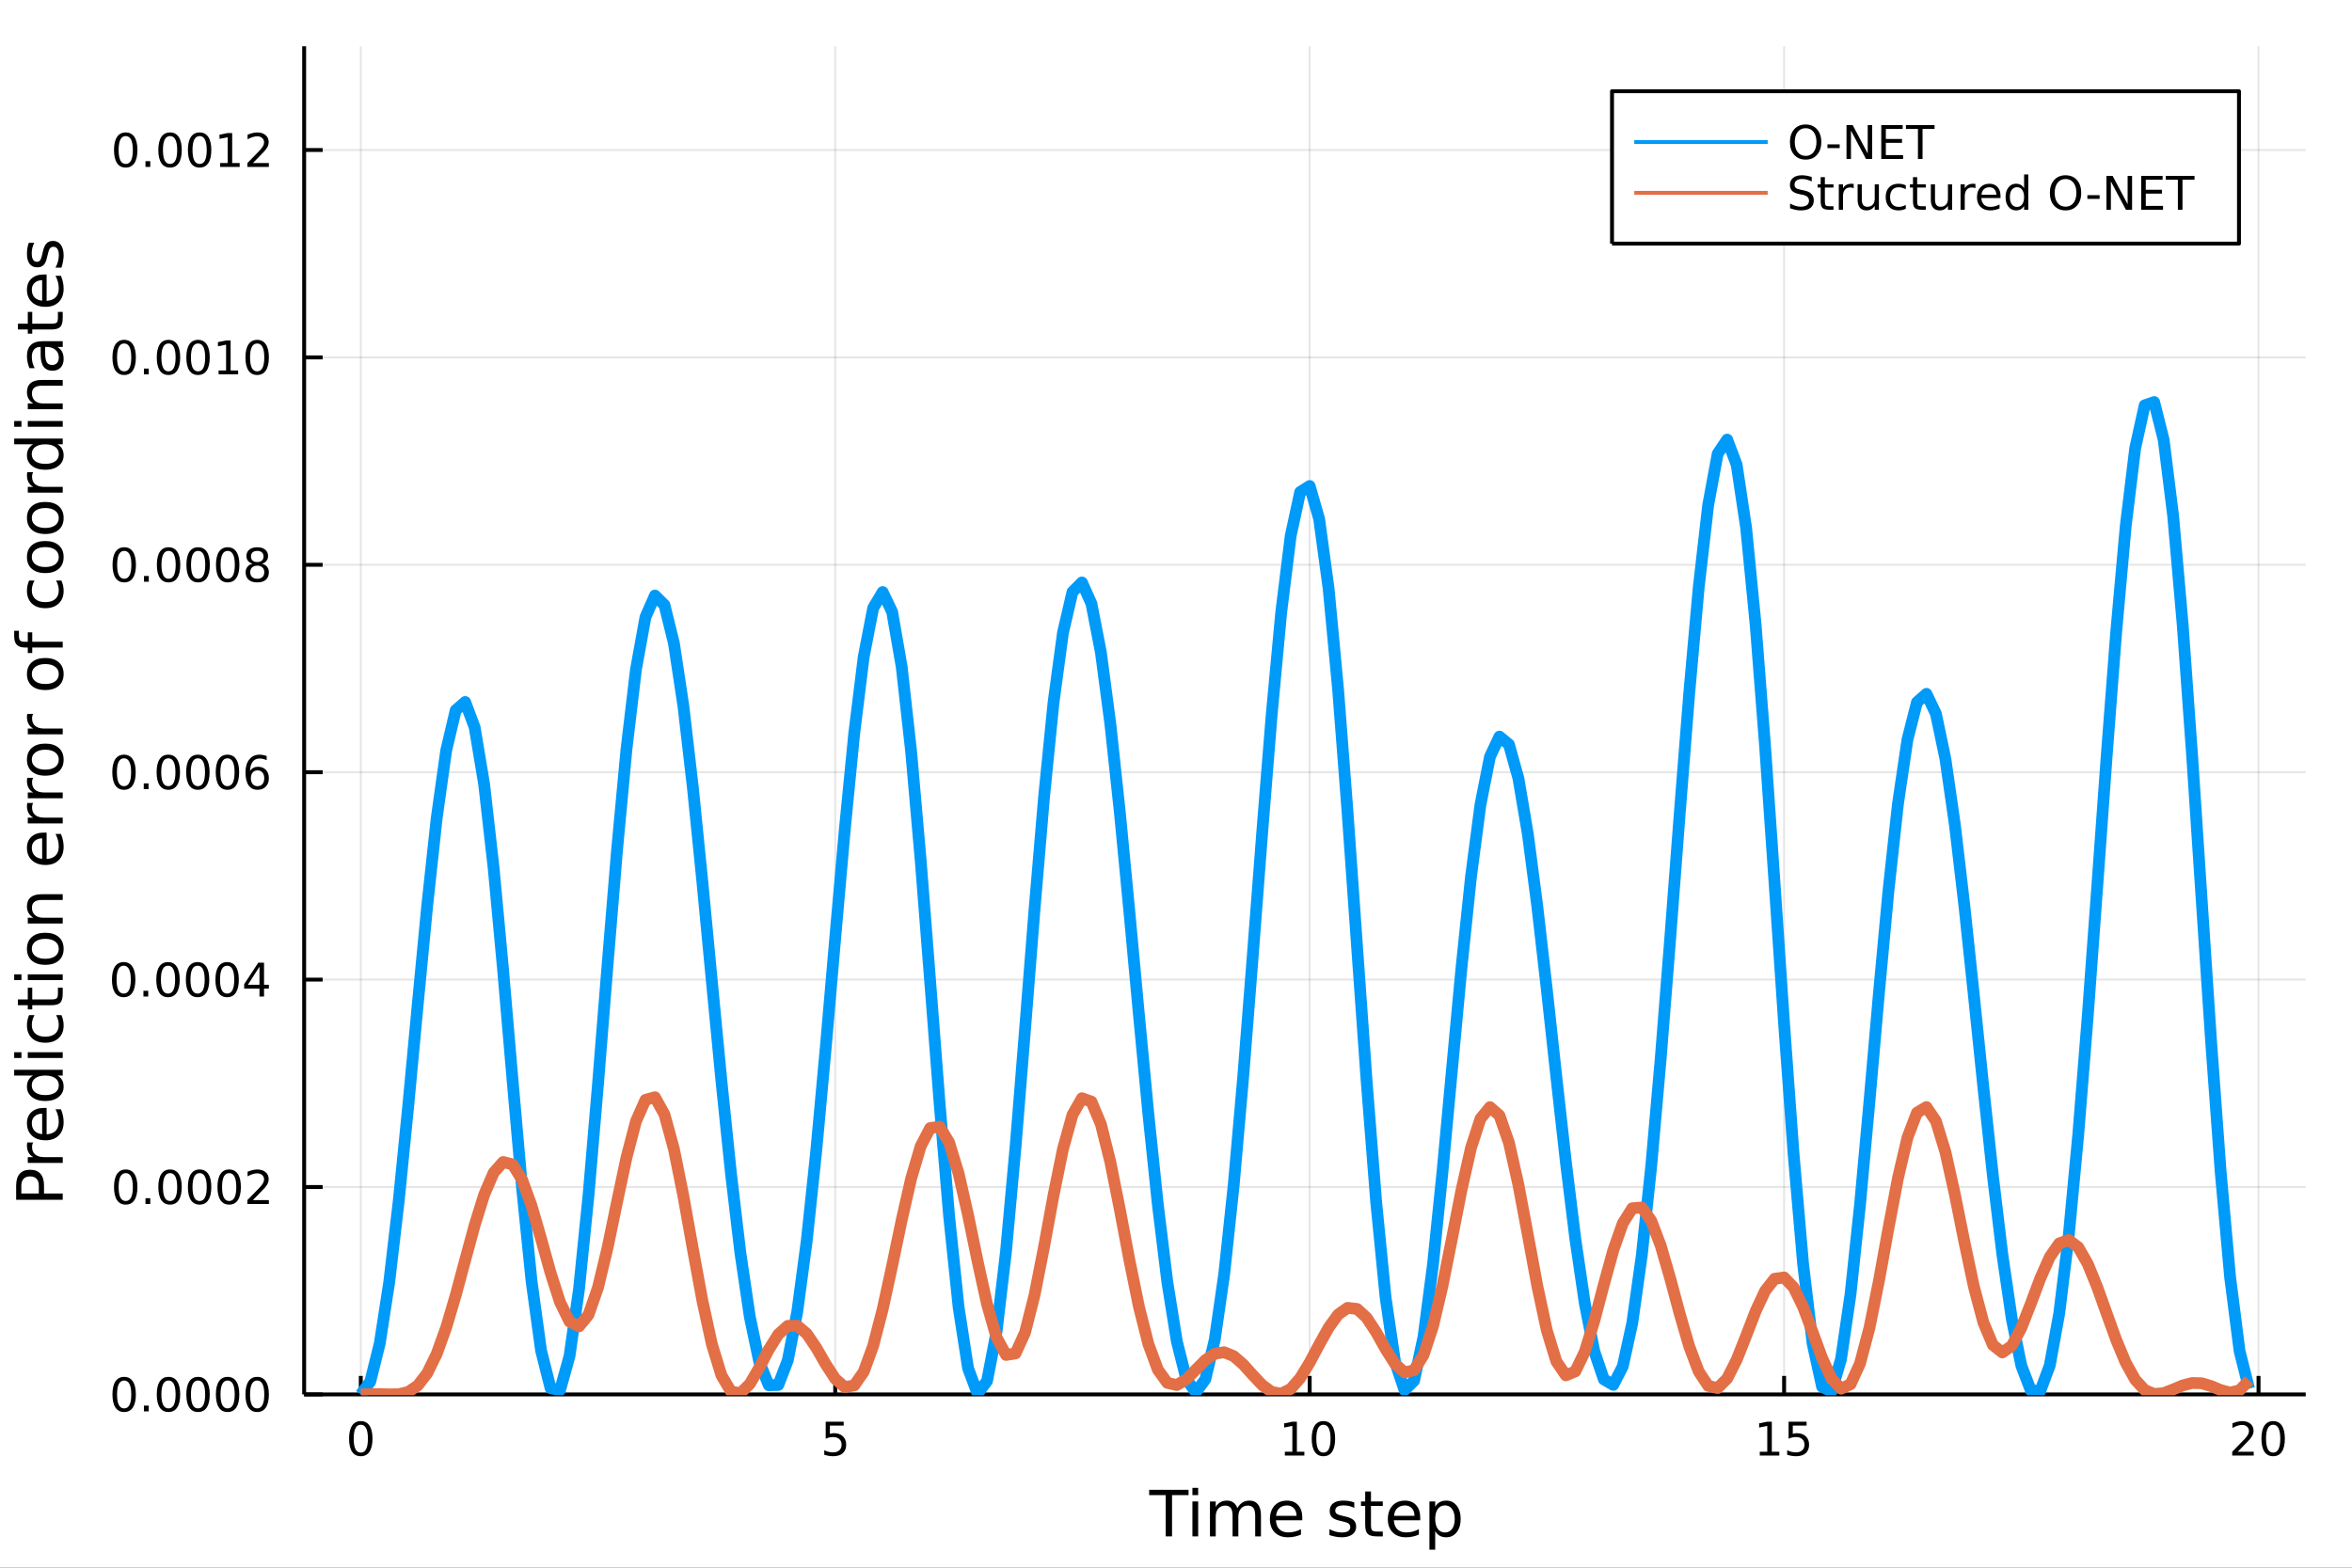 <svg xmlns="http://www.w3.org/2000/svg" xmlns:xlink="http://www.w3.org/1999/xlink" width="600" height="400" viewBox="0 0 2400 1600">
<rect x="0" y="0" width="2400" height="1600" fill="#333333" stroke="none"/>
<defs>
  <clipPath id="clip940">
    <rect x="0" y="0" width="2400" height="1600"></rect>
  </clipPath>
</defs>
<path clip-path="url(#clip940)" d="
M0 1600 L2400 1600 L2400 0 L0 0  Z
  " fill="#ffffff" fill-rule="evenodd" fill-opacity="1"></path>
<defs>
  <clipPath id="clip941">
    <rect x="480" y="0" width="1681" height="1600"></rect>
  </clipPath>
</defs>
<path clip-path="url(#clip940)" d="
M310.352 1423.18 L2352.76 1423.18 L2352.76 47.244 L310.352 47.244  Z
  " fill="#ffffff" fill-rule="evenodd" fill-opacity="1"></path>
<defs>
  <clipPath id="clip942">
    <rect x="310" y="47" width="2043" height="1377"></rect>
  </clipPath>
</defs>
<polyline clip-path="url(#clip942)" style="stroke:#000000; stroke-linecap:butt; stroke-linejoin:round; stroke-width:2; stroke-opacity:0.1; fill:none" points="
  368.156,1423.18 368.156,47.244 
  "></polyline>
<polyline clip-path="url(#clip942)" style="stroke:#000000; stroke-linecap:butt; stroke-linejoin:round; stroke-width:2; stroke-opacity:0.1; fill:none" points="
  852.275,1423.18 852.275,47.244 
  "></polyline>
<polyline clip-path="url(#clip942)" style="stroke:#000000; stroke-linecap:butt; stroke-linejoin:round; stroke-width:2; stroke-opacity:0.1; fill:none" points="
  1336.4,1423.18 1336.4,47.244 
  "></polyline>
<polyline clip-path="url(#clip942)" style="stroke:#000000; stroke-linecap:butt; stroke-linejoin:round; stroke-width:2; stroke-opacity:0.1; fill:none" points="
  1820.51,1423.18 1820.51,47.244 
  "></polyline>
<polyline clip-path="url(#clip942)" style="stroke:#000000; stroke-linecap:butt; stroke-linejoin:round; stroke-width:2; stroke-opacity:0.1; fill:none" points="
  2304.63,1423.18 2304.63,47.244 
  "></polyline>
<polyline clip-path="url(#clip940)" style="stroke:#000000; stroke-linecap:butt; stroke-linejoin:round; stroke-width:4; stroke-opacity:1; fill:none" points="
  310.352,1423.18 2352.76,1423.18 
  "></polyline>
<polyline clip-path="url(#clip940)" style="stroke:#000000; stroke-linecap:butt; stroke-linejoin:round; stroke-width:4; stroke-opacity:1; fill:none" points="
  368.156,1423.18 368.156,1404.28 
  "></polyline>
<polyline clip-path="url(#clip940)" style="stroke:#000000; stroke-linecap:butt; stroke-linejoin:round; stroke-width:4; stroke-opacity:1; fill:none" points="
  852.275,1423.18 852.275,1404.28 
  "></polyline>
<polyline clip-path="url(#clip940)" style="stroke:#000000; stroke-linecap:butt; stroke-linejoin:round; stroke-width:4; stroke-opacity:1; fill:none" points="
  1336.4,1423.18 1336.4,1404.28 
  "></polyline>
<polyline clip-path="url(#clip940)" style="stroke:#000000; stroke-linecap:butt; stroke-linejoin:round; stroke-width:4; stroke-opacity:1; fill:none" points="
  1820.51,1423.18 1820.51,1404.28 
  "></polyline>
<polyline clip-path="url(#clip940)" style="stroke:#000000; stroke-linecap:butt; stroke-linejoin:round; stroke-width:4; stroke-opacity:1; fill:none" points="
  2304.63,1423.18 2304.63,1404.28 
  "></polyline>
<path clip-path="url(#clip940)" d="M368.156 1454.1 Q364.545 1454.1 362.716 1457.66 Q360.91 1461.2 360.91 1468.33 Q360.91 1475.44 362.716 1479.01 Q364.545 1482.55 368.156 1482.55 Q371.79 1482.55 373.596 1479.01 Q375.424 1475.44 375.424 1468.33 Q375.424 1461.2 373.596 1457.66 Q371.79 1454.1 368.156 1454.1 M368.156 1450.39 Q373.966 1450.39 377.021 1455 Q380.1 1459.58 380.1 1468.33 Q380.1 1477.06 377.021 1481.67 Q373.966 1486.25 368.156 1486.25 Q362.346 1486.25 359.267 1481.67 Q356.211 1477.06 356.211 1468.33 Q356.211 1459.58 359.267 1455 Q362.346 1450.39 368.156 1450.39 Z" fill="#000000" fill-rule="evenodd" fill-opacity="1"></path><path clip-path="url(#clip940)" d="M842.553 1451.02 L860.91 1451.02 L860.91 1454.96 L846.836 1454.96 L846.836 1463.43 Q847.854 1463.08 848.873 1462.92 Q849.891 1462.73 850.91 1462.73 Q856.697 1462.73 860.076 1465.9 Q863.456 1469.08 863.456 1474.49 Q863.456 1480.07 859.984 1483.17 Q856.512 1486.25 850.192 1486.25 Q848.016 1486.25 845.748 1485.88 Q843.502 1485.51 841.095 1484.77 L841.095 1480.07 Q843.178 1481.2 845.4 1481.76 Q847.623 1482.32 850.1 1482.32 Q854.104 1482.32 856.442 1480.21 Q858.78 1478.1 858.78 1474.49 Q858.78 1470.88 856.442 1468.77 Q854.104 1466.67 850.1 1466.67 Q848.225 1466.67 846.35 1467.08 Q844.498 1467.5 842.553 1468.38 L842.553 1451.02 Z" fill="#000000" fill-rule="evenodd" fill-opacity="1"></path><path clip-path="url(#clip940)" d="M1311.08 1481.64 L1318.72 1481.64 L1318.72 1455.28 L1310.41 1456.95 L1310.41 1452.69 L1318.68 1451.02 L1323.35 1451.02 L1323.35 1481.64 L1330.99 1481.64 L1330.99 1485.58 L1311.08 1485.58 L1311.08 1481.64 Z" fill="#000000" fill-rule="evenodd" fill-opacity="1"></path><path clip-path="url(#clip940)" d="M1350.43 1454.1 Q1346.82 1454.1 1344.99 1457.66 Q1343.19 1461.2 1343.19 1468.33 Q1343.19 1475.44 1344.99 1479.01 Q1346.82 1482.55 1350.43 1482.55 Q1354.07 1482.55 1355.87 1479.01 Q1357.7 1475.44 1357.7 1468.33 Q1357.7 1461.2 1355.87 1457.66 Q1354.07 1454.1 1350.43 1454.1 M1350.43 1450.39 Q1356.24 1450.39 1359.3 1455 Q1362.38 1459.58 1362.38 1468.33 Q1362.38 1477.06 1359.3 1481.67 Q1356.24 1486.25 1350.43 1486.25 Q1344.62 1486.25 1341.55 1481.67 Q1338.49 1477.06 1338.49 1468.33 Q1338.49 1459.58 1341.55 1455 Q1344.62 1450.39 1350.43 1450.39 Z" fill="#000000" fill-rule="evenodd" fill-opacity="1"></path><path clip-path="url(#clip940)" d="M1795.7 1481.64 L1803.34 1481.64 L1803.34 1455.28 L1795.03 1456.95 L1795.03 1452.69 L1803.29 1451.02 L1807.97 1451.02 L1807.97 1481.64 L1815.61 1481.64 L1815.61 1485.58 L1795.7 1485.58 L1795.7 1481.64 Z" fill="#000000" fill-rule="evenodd" fill-opacity="1"></path><path clip-path="url(#clip940)" d="M1825.1 1451.02 L1843.45 1451.02 L1843.45 1454.96 L1829.38 1454.96 L1829.38 1463.43 Q1830.4 1463.08 1831.42 1462.92 Q1832.44 1462.73 1833.45 1462.73 Q1839.24 1462.73 1842.62 1465.9 Q1846 1469.08 1846 1474.49 Q1846 1480.07 1842.53 1483.17 Q1839.06 1486.25 1832.74 1486.25 Q1830.56 1486.25 1828.29 1485.88 Q1826.05 1485.51 1823.64 1484.77 L1823.64 1480.07 Q1825.72 1481.2 1827.95 1481.76 Q1830.17 1482.32 1832.64 1482.32 Q1836.65 1482.32 1838.99 1480.21 Q1841.32 1478.1 1841.32 1474.49 Q1841.32 1470.88 1838.99 1468.77 Q1836.65 1466.67 1832.64 1466.67 Q1830.77 1466.67 1828.89 1467.08 Q1827.04 1467.5 1825.1 1468.38 L1825.1 1451.02 Z" fill="#000000" fill-rule="evenodd" fill-opacity="1"></path><path clip-path="url(#clip940)" d="M2283.41 1481.64 L2299.73 1481.64 L2299.73 1485.58 L2277.78 1485.58 L2277.78 1481.64 Q2280.44 1478.89 2285.03 1474.26 Q2289.63 1469.61 2290.82 1468.27 Q2293.06 1465.74 2293.94 1464.01 Q2294.84 1462.25 2294.84 1460.56 Q2294.84 1457.8 2292.9 1456.07 Q2290.98 1454.33 2287.88 1454.33 Q2285.68 1454.33 2283.22 1455.09 Q2280.79 1455.86 2278.01 1457.41 L2278.01 1452.69 Q2280.84 1451.55 2283.29 1450.97 Q2285.75 1450.39 2287.78 1450.39 Q2293.15 1450.39 2296.35 1453.08 Q2299.54 1455.77 2299.54 1460.26 Q2299.54 1462.39 2298.73 1464.31 Q2297.94 1466.2 2295.84 1468.8 Q2295.26 1469.47 2292.16 1472.69 Q2289.06 1475.88 2283.41 1481.64 Z" fill="#000000" fill-rule="evenodd" fill-opacity="1"></path><path clip-path="url(#clip940)" d="M2319.54 1454.1 Q2315.93 1454.1 2314.1 1457.66 Q2312.3 1461.2 2312.3 1468.33 Q2312.3 1475.44 2314.1 1479.01 Q2315.93 1482.55 2319.54 1482.55 Q2323.18 1482.55 2324.98 1479.01 Q2326.81 1475.44 2326.81 1468.33 Q2326.81 1461.2 2324.98 1457.66 Q2323.18 1454.1 2319.54 1454.1 M2319.54 1450.39 Q2325.35 1450.39 2328.41 1455 Q2331.49 1459.58 2331.49 1468.33 Q2331.49 1477.06 2328.41 1481.67 Q2325.35 1486.25 2319.54 1486.25 Q2313.73 1486.25 2310.65 1481.67 Q2307.6 1477.06 2307.6 1468.33 Q2307.6 1459.58 2310.65 1455 Q2313.73 1450.39 2319.54 1450.39 Z" fill="#000000" fill-rule="evenodd" fill-opacity="1"></path><path clip-path="url(#clip940)" d="M1172.62 1520.52 L1212.82 1520.52 L1212.82 1525.93 L1195.95 1525.93 L1195.95 1568.04 L1189.49 1568.04 L1189.49 1525.93 L1172.62 1525.93 L1172.62 1520.52 Z" fill="#000000" fill-rule="evenodd" fill-opacity="1"></path><path clip-path="url(#clip940)" d="M1216.76 1532.4 L1222.62 1532.4 L1222.62 1568.04 L1216.76 1568.04 L1216.76 1532.4 M1216.76 1518.52 L1222.62 1518.52 L1222.62 1525.93 L1216.76 1525.93 L1216.76 1518.52 Z" fill="#000000" fill-rule="evenodd" fill-opacity="1"></path><path clip-path="url(#clip940)" d="M1262.63 1539.24 Q1264.83 1535.29 1267.88 1533.41 Q1270.94 1531.54 1275.07 1531.54 Q1280.64 1531.54 1283.67 1535.45 Q1286.69 1539.33 1286.69 1546.53 L1286.69 1568.04 L1280.8 1568.04 L1280.8 1546.72 Q1280.8 1541.59 1278.99 1539.11 Q1277.17 1536.63 1273.45 1536.63 Q1268.9 1536.63 1266.26 1539.65 Q1263.62 1542.68 1263.62 1547.9 L1263.62 1568.04 L1257.73 1568.04 L1257.73 1546.72 Q1257.73 1541.56 1255.91 1539.11 Q1254.1 1536.63 1250.31 1536.63 Q1245.82 1536.63 1243.18 1539.68 Q1240.54 1542.71 1240.54 1547.9 L1240.54 1568.04 L1234.65 1568.04 L1234.65 1532.4 L1240.54 1532.4 L1240.54 1537.93 Q1242.55 1534.66 1245.35 1533.1 Q1248.15 1531.54 1252 1531.54 Q1255.88 1531.54 1258.59 1533.51 Q1261.32 1535.48 1262.63 1539.24 Z" fill="#000000" fill-rule="evenodd" fill-opacity="1"></path><path clip-path="url(#clip940)" d="M1328.86 1548.76 L1328.86 1551.62 L1301.94 1551.62 Q1302.32 1557.67 1305.57 1560.85 Q1308.84 1564 1314.67 1564 Q1318.04 1564 1321.19 1563.17 Q1324.38 1562.35 1327.5 1560.69 L1327.5 1566.23 Q1324.34 1567.57 1321.03 1568.27 Q1317.72 1568.97 1314.32 1568.97 Q1305.79 1568.97 1300.79 1564 Q1295.83 1559.04 1295.83 1550.57 Q1295.83 1541.82 1300.54 1536.69 Q1305.28 1531.54 1313.3 1531.54 Q1320.49 1531.54 1324.66 1536.18 Q1328.86 1540.8 1328.86 1548.76 M1323.01 1547.04 Q1322.94 1542.23 1320.3 1539.37 Q1317.69 1536.5 1313.36 1536.5 Q1308.46 1536.5 1305.5 1539.27 Q1302.57 1542.04 1302.13 1547.07 L1323.01 1547.04 Z" fill="#000000" fill-rule="evenodd" fill-opacity="1"></path><path clip-path="url(#clip940)" d="M1381.92 1533.45 L1381.92 1538.98 Q1379.44 1537.71 1376.77 1537.07 Q1374.09 1536.44 1371.23 1536.44 Q1366.87 1536.44 1364.67 1537.77 Q1362.51 1539.11 1362.51 1541.79 Q1362.51 1543.82 1364.07 1545 Q1365.63 1546.15 1370.34 1547.2 L1372.34 1547.64 Q1378.58 1548.98 1381.19 1551.43 Q1383.83 1553.85 1383.83 1558.21 Q1383.83 1563.17 1379.89 1566.07 Q1375.97 1568.97 1369.1 1568.97 Q1366.23 1568.97 1363.11 1568.39 Q1360.02 1567.85 1356.59 1566.74 L1356.59 1560.69 Q1359.83 1562.38 1362.98 1563.24 Q1366.14 1564.07 1369.22 1564.07 Q1373.36 1564.07 1375.59 1562.66 Q1377.82 1561.23 1377.82 1558.65 Q1377.82 1556.27 1376.19 1554.99 Q1374.6 1553.72 1369.16 1552.54 L1367.12 1552.07 Q1361.68 1550.92 1359.26 1548.56 Q1356.84 1546.18 1356.84 1542.04 Q1356.84 1537.01 1360.41 1534.27 Q1363.97 1531.54 1370.53 1531.54 Q1373.77 1531.54 1376.64 1532.01 Q1379.5 1532.49 1381.92 1533.45 Z" fill="#000000" fill-rule="evenodd" fill-opacity="1"></path><path clip-path="url(#clip940)" d="M1398.95 1522.27 L1398.95 1532.4 L1411.01 1532.4 L1411.01 1536.95 L1398.95 1536.95 L1398.95 1556.3 Q1398.95 1560.66 1400.13 1561.9 Q1401.34 1563.14 1405 1563.14 L1411.01 1563.14 L1411.01 1568.04 L1405 1568.04 Q1398.22 1568.04 1395.64 1565.53 Q1393.06 1562.98 1393.06 1556.3 L1393.06 1536.95 L1388.77 1536.95 L1388.77 1532.4 L1393.06 1532.4 L1393.06 1522.27 L1398.95 1522.27 Z" fill="#000000" fill-rule="evenodd" fill-opacity="1"></path><path clip-path="url(#clip940)" d="M1449.21 1548.76 L1449.21 1551.62 L1422.28 1551.62 Q1422.66 1557.67 1425.91 1560.85 Q1429.19 1564 1435.01 1564 Q1438.39 1564 1441.54 1563.17 Q1444.72 1562.35 1447.84 1560.69 L1447.84 1566.23 Q1444.69 1567.57 1441.38 1568.27 Q1438.07 1568.97 1434.66 1568.97 Q1426.13 1568.97 1421.14 1564 Q1416.17 1559.04 1416.17 1550.57 Q1416.17 1541.82 1420.88 1536.69 Q1425.62 1531.54 1433.64 1531.54 Q1440.84 1531.54 1445.01 1536.18 Q1449.21 1540.8 1449.21 1548.76 M1443.35 1547.04 Q1443.29 1542.23 1440.65 1539.37 Q1438.04 1536.5 1433.71 1536.5 Q1428.81 1536.5 1425.85 1539.27 Q1422.92 1542.04 1422.47 1547.07 L1443.35 1547.04 Z" fill="#000000" fill-rule="evenodd" fill-opacity="1"></path><path clip-path="url(#clip940)" d="M1464.49 1562.7 L1464.49 1581.6 L1458.6 1581.6 L1458.6 1532.4 L1464.49 1532.4 L1464.49 1537.81 Q1466.33 1534.62 1469.13 1533.1 Q1471.97 1531.54 1475.88 1531.54 Q1482.37 1531.54 1486.42 1536.69 Q1490.49 1541.85 1490.49 1550.25 Q1490.49 1558.65 1486.42 1563.81 Q1482.37 1568.97 1475.88 1568.97 Q1471.97 1568.97 1469.13 1567.44 Q1466.33 1565.88 1464.49 1562.7 M1484.41 1550.25 Q1484.41 1543.79 1481.74 1540.13 Q1479.1 1536.44 1474.45 1536.44 Q1469.8 1536.44 1467.13 1540.13 Q1464.49 1543.79 1464.49 1550.25 Q1464.49 1556.71 1467.13 1560.4 Q1469.8 1564.07 1474.45 1564.07 Q1479.1 1564.07 1481.74 1560.4 Q1484.41 1556.71 1484.41 1550.25 Z" fill="#000000" fill-rule="evenodd" fill-opacity="1"></path><polyline clip-path="url(#clip942)" style="stroke:#000000; stroke-linecap:butt; stroke-linejoin:round; stroke-width:2; stroke-opacity:0.1; fill:none" points="
  310.352,1423.18 2352.76,1423.18 
  "></polyline>
<polyline clip-path="url(#clip942)" style="stroke:#000000; stroke-linecap:butt; stroke-linejoin:round; stroke-width:2; stroke-opacity:0.1; fill:none" points="
  310.352,1211.5 2352.76,1211.5 
  "></polyline>
<polyline clip-path="url(#clip942)" style="stroke:#000000; stroke-linecap:butt; stroke-linejoin:round; stroke-width:2; stroke-opacity:0.1; fill:none" points="
  310.352,999.815 2352.76,999.815 
  "></polyline>
<polyline clip-path="url(#clip942)" style="stroke:#000000; stroke-linecap:butt; stroke-linejoin:round; stroke-width:2; stroke-opacity:0.1; fill:none" points="
  310.352,788.133 2352.76,788.133 
  "></polyline>
<polyline clip-path="url(#clip942)" style="stroke:#000000; stroke-linecap:butt; stroke-linejoin:round; stroke-width:2; stroke-opacity:0.1; fill:none" points="
  310.352,576.45 2352.76,576.45 
  "></polyline>
<polyline clip-path="url(#clip942)" style="stroke:#000000; stroke-linecap:butt; stroke-linejoin:round; stroke-width:2; stroke-opacity:0.1; fill:none" points="
  310.352,364.768 2352.76,364.768 
  "></polyline>
<polyline clip-path="url(#clip942)" style="stroke:#000000; stroke-linecap:butt; stroke-linejoin:round; stroke-width:2; stroke-opacity:0.1; fill:none" points="
  310.352,153.085 2352.76,153.085 
  "></polyline>
<polyline clip-path="url(#clip940)" style="stroke:#000000; stroke-linecap:butt; stroke-linejoin:round; stroke-width:4; stroke-opacity:1; fill:none" points="
  310.352,1423.18 310.352,47.244 
  "></polyline>
<polyline clip-path="url(#clip940)" style="stroke:#000000; stroke-linecap:butt; stroke-linejoin:round; stroke-width:4; stroke-opacity:1; fill:none" points="
  310.352,1423.18 329.25,1423.18 
  "></polyline>
<polyline clip-path="url(#clip940)" style="stroke:#000000; stroke-linecap:butt; stroke-linejoin:round; stroke-width:4; stroke-opacity:1; fill:none" points="
  310.352,1211.5 329.25,1211.5 
  "></polyline>
<polyline clip-path="url(#clip940)" style="stroke:#000000; stroke-linecap:butt; stroke-linejoin:round; stroke-width:4; stroke-opacity:1; fill:none" points="
  310.352,999.815 329.25,999.815 
  "></polyline>
<polyline clip-path="url(#clip940)" style="stroke:#000000; stroke-linecap:butt; stroke-linejoin:round; stroke-width:4; stroke-opacity:1; fill:none" points="
  310.352,788.133 329.25,788.133 
  "></polyline>
<polyline clip-path="url(#clip940)" style="stroke:#000000; stroke-linecap:butt; stroke-linejoin:round; stroke-width:4; stroke-opacity:1; fill:none" points="
  310.352,576.45 329.25,576.45 
  "></polyline>
<polyline clip-path="url(#clip940)" style="stroke:#000000; stroke-linecap:butt; stroke-linejoin:round; stroke-width:4; stroke-opacity:1; fill:none" points="
  310.352,364.768 329.25,364.768 
  "></polyline>
<polyline clip-path="url(#clip940)" style="stroke:#000000; stroke-linecap:butt; stroke-linejoin:round; stroke-width:4; stroke-opacity:1; fill:none" points="
  310.352,153.085 329.25,153.085 
  "></polyline>
<path clip-path="url(#clip940)" d="M126.691 1408.98 Q123.08 1408.98 121.251 1412.54 Q119.445 1416.08 119.445 1423.21 Q119.445 1430.32 121.251 1433.89 Q123.08 1437.43 126.691 1437.43 Q130.325 1437.43 132.13 1433.89 Q133.959 1430.32 133.959 1423.21 Q133.959 1416.08 132.13 1412.54 Q130.325 1408.98 126.691 1408.98 M126.691 1405.27 Q132.501 1405.27 135.556 1409.88 Q138.635 1414.46 138.635 1423.21 Q138.635 1431.94 135.556 1436.55 Q132.501 1441.13 126.691 1441.13 Q120.88 1441.13 117.802 1436.55 Q114.746 1431.94 114.746 1423.21 Q114.746 1414.46 117.802 1409.88 Q120.88 1405.27 126.691 1405.27 Z" fill="#000000" fill-rule="evenodd" fill-opacity="1"></path><path clip-path="url(#clip940)" d="M146.853 1434.58 L151.737 1434.58 L151.737 1440.46 L146.853 1440.46 L146.853 1434.58 Z" fill="#000000" fill-rule="evenodd" fill-opacity="1"></path><path clip-path="url(#clip940)" d="M171.922 1408.98 Q168.311 1408.98 166.482 1412.54 Q164.677 1416.08 164.677 1423.21 Q164.677 1430.32 166.482 1433.89 Q168.311 1437.43 171.922 1437.43 Q175.556 1437.43 177.362 1433.89 Q179.19 1430.32 179.19 1423.21 Q179.19 1416.08 177.362 1412.54 Q175.556 1408.98 171.922 1408.98 M171.922 1405.27 Q177.732 1405.27 180.788 1409.88 Q183.866 1414.46 183.866 1423.21 Q183.866 1431.94 180.788 1436.55 Q177.732 1441.13 171.922 1441.13 Q166.112 1441.13 163.033 1436.55 Q159.978 1431.94 159.978 1423.21 Q159.978 1414.46 163.033 1409.88 Q166.112 1405.27 171.922 1405.27 Z" fill="#000000" fill-rule="evenodd" fill-opacity="1"></path><path clip-path="url(#clip940)" d="M202.084 1408.98 Q198.473 1408.98 196.644 1412.54 Q194.838 1416.08 194.838 1423.21 Q194.838 1430.32 196.644 1433.89 Q198.473 1437.43 202.084 1437.43 Q205.718 1437.43 207.524 1433.89 Q209.352 1430.32 209.352 1423.21 Q209.352 1416.08 207.524 1412.54 Q205.718 1408.98 202.084 1408.98 M202.084 1405.27 Q207.894 1405.27 210.949 1409.88 Q214.028 1414.46 214.028 1423.21 Q214.028 1431.94 210.949 1436.55 Q207.894 1441.13 202.084 1441.13 Q196.274 1441.13 193.195 1436.55 Q190.139 1431.94 190.139 1423.21 Q190.139 1414.46 193.195 1409.88 Q196.274 1405.27 202.084 1405.27 Z" fill="#000000" fill-rule="evenodd" fill-opacity="1"></path><path clip-path="url(#clip940)" d="M232.246 1408.98 Q228.635 1408.98 226.806 1412.54 Q225 1416.08 225 1423.21 Q225 1430.32 226.806 1433.89 Q228.635 1437.43 232.246 1437.43 Q235.88 1437.43 237.685 1433.89 Q239.514 1430.32 239.514 1423.21 Q239.514 1416.08 237.685 1412.54 Q235.88 1408.98 232.246 1408.98 M232.246 1405.27 Q238.056 1405.27 241.111 1409.88 Q244.19 1414.46 244.19 1423.21 Q244.19 1431.94 241.111 1436.55 Q238.056 1441.13 232.246 1441.13 Q226.435 1441.13 223.357 1436.55 Q220.301 1431.94 220.301 1423.21 Q220.301 1414.46 223.357 1409.88 Q226.435 1405.27 232.246 1405.27 Z" fill="#000000" fill-rule="evenodd" fill-opacity="1"></path><path clip-path="url(#clip940)" d="M262.408 1408.98 Q258.796 1408.98 256.968 1412.54 Q255.162 1416.08 255.162 1423.21 Q255.162 1430.32 256.968 1433.89 Q258.796 1437.43 262.408 1437.43 Q266.042 1437.43 267.847 1433.89 Q269.676 1430.32 269.676 1423.21 Q269.676 1416.08 267.847 1412.54 Q266.042 1408.98 262.408 1408.98 M262.408 1405.27 Q268.218 1405.27 271.273 1409.88 Q274.352 1414.46 274.352 1423.21 Q274.352 1431.94 271.273 1436.55 Q268.218 1441.13 262.408 1441.13 Q256.597 1441.13 253.519 1436.55 Q250.463 1431.94 250.463 1423.21 Q250.463 1414.46 253.519 1409.88 Q256.597 1405.27 262.408 1405.27 Z" fill="#000000" fill-rule="evenodd" fill-opacity="1"></path><path clip-path="url(#clip940)" d="M128.288 1197.3 Q124.677 1197.3 122.848 1200.86 Q121.043 1204.4 121.043 1211.53 Q121.043 1218.64 122.848 1222.2 Q124.677 1225.75 128.288 1225.75 Q131.922 1225.75 133.728 1222.2 Q135.556 1218.64 135.556 1211.53 Q135.556 1204.4 133.728 1200.86 Q131.922 1197.3 128.288 1197.3 M128.288 1193.59 Q134.098 1193.59 137.154 1198.2 Q140.232 1202.78 140.232 1211.53 Q140.232 1220.26 137.154 1224.87 Q134.098 1229.45 128.288 1229.45 Q122.478 1229.45 119.399 1224.87 Q116.343 1220.26 116.343 1211.53 Q116.343 1202.78 119.399 1198.2 Q122.478 1193.59 128.288 1193.59 Z" fill="#000000" fill-rule="evenodd" fill-opacity="1"></path><path clip-path="url(#clip940)" d="M148.45 1222.9 L153.334 1222.9 L153.334 1228.78 L148.45 1228.78 L148.45 1222.9 Z" fill="#000000" fill-rule="evenodd" fill-opacity="1"></path><path clip-path="url(#clip940)" d="M173.519 1197.3 Q169.908 1197.3 168.079 1200.86 Q166.274 1204.4 166.274 1211.53 Q166.274 1218.64 168.079 1222.2 Q169.908 1225.75 173.519 1225.75 Q177.153 1225.75 178.959 1222.2 Q180.788 1218.64 180.788 1211.53 Q180.788 1204.4 178.959 1200.86 Q177.153 1197.3 173.519 1197.3 M173.519 1193.59 Q179.329 1193.59 182.385 1198.2 Q185.463 1202.78 185.463 1211.53 Q185.463 1220.26 182.385 1224.87 Q179.329 1229.45 173.519 1229.45 Q167.709 1229.45 164.63 1224.87 Q161.575 1220.26 161.575 1211.53 Q161.575 1202.78 164.63 1198.2 Q167.709 1193.59 173.519 1193.59 Z" fill="#000000" fill-rule="evenodd" fill-opacity="1"></path><path clip-path="url(#clip940)" d="M203.681 1197.3 Q200.07 1197.3 198.241 1200.86 Q196.436 1204.4 196.436 1211.53 Q196.436 1218.64 198.241 1222.2 Q200.07 1225.75 203.681 1225.75 Q207.315 1225.75 209.121 1222.2 Q210.949 1218.64 210.949 1211.53 Q210.949 1204.4 209.121 1200.86 Q207.315 1197.3 203.681 1197.3 M203.681 1193.59 Q209.491 1193.59 212.547 1198.2 Q215.625 1202.78 215.625 1211.53 Q215.625 1220.26 212.547 1224.87 Q209.491 1229.45 203.681 1229.45 Q197.871 1229.45 194.792 1224.87 Q191.737 1220.26 191.737 1211.53 Q191.737 1202.78 194.792 1198.2 Q197.871 1193.59 203.681 1193.59 Z" fill="#000000" fill-rule="evenodd" fill-opacity="1"></path><path clip-path="url(#clip940)" d="M233.843 1197.3 Q230.232 1197.3 228.403 1200.86 Q226.598 1204.4 226.598 1211.53 Q226.598 1218.64 228.403 1222.2 Q230.232 1225.75 233.843 1225.75 Q237.477 1225.75 239.283 1222.2 Q241.111 1218.64 241.111 1211.53 Q241.111 1204.4 239.283 1200.86 Q237.477 1197.3 233.843 1197.3 M233.843 1193.59 Q239.653 1193.59 242.709 1198.2 Q245.787 1202.78 245.787 1211.53 Q245.787 1220.26 242.709 1224.87 Q239.653 1229.45 233.843 1229.45 Q228.033 1229.45 224.954 1224.87 Q221.898 1220.26 221.898 1211.53 Q221.898 1202.78 224.954 1198.2 Q228.033 1193.59 233.843 1193.59 Z" fill="#000000" fill-rule="evenodd" fill-opacity="1"></path><path clip-path="url(#clip940)" d="M258.033 1224.84 L274.352 1224.84 L274.352 1228.78 L252.408 1228.78 L252.408 1224.84 Q255.07 1222.09 259.653 1217.46 Q264.259 1212.81 265.44 1211.46 Q267.685 1208.94 268.565 1207.2 Q269.468 1205.44 269.468 1203.75 Q269.468 1201 267.523 1199.26 Q265.602 1197.53 262.5 1197.53 Q260.301 1197.53 257.847 1198.29 Q255.417 1199.06 252.639 1200.61 L252.639 1195.88 Q255.463 1194.75 257.917 1194.17 Q260.37 1193.59 262.408 1193.59 Q267.778 1193.59 270.972 1196.28 Q274.167 1198.96 274.167 1203.45 Q274.167 1205.58 273.357 1207.5 Q272.569 1209.4 270.463 1212 Q269.884 1212.67 266.782 1215.88 Q263.681 1219.08 258.033 1224.84 Z" fill="#000000" fill-rule="evenodd" fill-opacity="1"></path><path clip-path="url(#clip940)" d="M126.205 985.614 Q122.593 985.614 120.765 989.178 Q118.959 992.72 118.959 999.85 Q118.959 1006.96 120.765 1010.52 Q122.593 1014.06 126.205 1014.06 Q129.839 1014.06 131.644 1010.52 Q133.473 1006.96 133.473 999.85 Q133.473 992.72 131.644 989.178 Q129.839 985.614 126.205 985.614 M126.205 981.91 Q132.015 981.91 135.07 986.516 Q138.149 991.1 138.149 999.85 Q138.149 1008.58 135.07 1013.18 Q132.015 1017.77 126.205 1017.77 Q120.394 1017.77 117.316 1013.18 Q114.26 1008.58 114.26 999.85 Q114.26 991.1 117.316 986.516 Q120.394 981.91 126.205 981.91 Z" fill="#000000" fill-rule="evenodd" fill-opacity="1"></path><path clip-path="url(#clip940)" d="M146.366 1011.22 L151.251 1011.22 L151.251 1017.09 L146.366 1017.09 L146.366 1011.22 Z" fill="#000000" fill-rule="evenodd" fill-opacity="1"></path><path clip-path="url(#clip940)" d="M171.436 985.614 Q167.825 985.614 165.996 989.178 Q164.19 992.72 164.19 999.85 Q164.19 1006.96 165.996 1010.52 Q167.825 1014.06 171.436 1014.06 Q175.07 1014.06 176.876 1010.52 Q178.704 1006.96 178.704 999.85 Q178.704 992.72 176.876 989.178 Q175.07 985.614 171.436 985.614 M171.436 981.91 Q177.246 981.91 180.301 986.516 Q183.38 991.1 183.38 999.85 Q183.38 1008.58 180.301 1013.18 Q177.246 1017.77 171.436 1017.77 Q165.626 1017.77 162.547 1013.18 Q159.491 1008.58 159.491 999.85 Q159.491 991.1 162.547 986.516 Q165.626 981.91 171.436 981.91 Z" fill="#000000" fill-rule="evenodd" fill-opacity="1"></path><path clip-path="url(#clip940)" d="M201.598 985.614 Q197.987 985.614 196.158 989.178 Q194.352 992.72 194.352 999.85 Q194.352 1006.96 196.158 1010.52 Q197.987 1014.06 201.598 1014.06 Q205.232 1014.06 207.037 1010.52 Q208.866 1006.96 208.866 999.85 Q208.866 992.72 207.037 989.178 Q205.232 985.614 201.598 985.614 M201.598 981.91 Q207.408 981.91 210.463 986.516 Q213.542 991.1 213.542 999.85 Q213.542 1008.58 210.463 1013.18 Q207.408 1017.77 201.598 1017.77 Q195.787 1017.77 192.709 1013.18 Q189.653 1008.58 189.653 999.85 Q189.653 991.1 192.709 986.516 Q195.787 981.91 201.598 981.91 Z" fill="#000000" fill-rule="evenodd" fill-opacity="1"></path><path clip-path="url(#clip940)" d="M231.76 985.614 Q228.148 985.614 226.32 989.178 Q224.514 992.72 224.514 999.85 Q224.514 1006.96 226.32 1010.52 Q228.148 1014.06 231.76 1014.06 Q235.394 1014.06 237.199 1010.52 Q239.028 1006.96 239.028 999.85 Q239.028 992.72 237.199 989.178 Q235.394 985.614 231.76 985.614 M231.76 981.91 Q237.57 981.91 240.625 986.516 Q243.704 991.1 243.704 999.85 Q243.704 1008.58 240.625 1013.18 Q237.57 1017.77 231.76 1017.77 Q225.949 1017.77 222.871 1013.18 Q219.815 1008.58 219.815 999.85 Q219.815 991.1 222.871 986.516 Q225.949 981.91 231.76 981.91 Z" fill="#000000" fill-rule="evenodd" fill-opacity="1"></path><path clip-path="url(#clip940)" d="M264.769 986.609 L252.963 1005.06 L264.769 1005.06 L264.769 986.609 M263.542 982.535 L269.421 982.535 L269.421 1005.06 L274.352 1005.06 L274.352 1008.95 L269.421 1008.95 L269.421 1017.09 L264.769 1017.09 L264.769 1008.95 L249.167 1008.95 L249.167 1004.43 L263.542 982.535 Z" fill="#000000" fill-rule="evenodd" fill-opacity="1"></path><path clip-path="url(#clip940)" d="M126.529 773.931 Q122.918 773.931 121.089 777.496 Q119.283 781.038 119.283 788.167 Q119.283 795.274 121.089 798.839 Q122.918 802.38 126.529 802.38 Q130.163 802.38 131.968 798.839 Q133.797 795.274 133.797 788.167 Q133.797 781.038 131.968 777.496 Q130.163 773.931 126.529 773.931 M126.529 770.228 Q132.339 770.228 135.394 774.834 Q138.473 779.417 138.473 788.167 Q138.473 796.894 135.394 801.501 Q132.339 806.084 126.529 806.084 Q120.718 806.084 117.64 801.501 Q114.584 796.894 114.584 788.167 Q114.584 779.417 117.64 774.834 Q120.718 770.228 126.529 770.228 Z" fill="#000000" fill-rule="evenodd" fill-opacity="1"></path><path clip-path="url(#clip940)" d="M146.691 799.533 L151.575 799.533 L151.575 805.413 L146.691 805.413 L146.691 799.533 Z" fill="#000000" fill-rule="evenodd" fill-opacity="1"></path><path clip-path="url(#clip940)" d="M171.76 773.931 Q168.149 773.931 166.32 777.496 Q164.515 781.038 164.515 788.167 Q164.515 795.274 166.32 798.839 Q168.149 802.38 171.76 802.38 Q175.394 802.38 177.2 798.839 Q179.028 795.274 179.028 788.167 Q179.028 781.038 177.2 777.496 Q175.394 773.931 171.76 773.931 M171.76 770.228 Q177.57 770.228 180.626 774.834 Q183.704 779.417 183.704 788.167 Q183.704 796.894 180.626 801.501 Q177.57 806.084 171.76 806.084 Q165.95 806.084 162.871 801.501 Q159.815 796.894 159.815 788.167 Q159.815 779.417 162.871 774.834 Q165.95 770.228 171.76 770.228 Z" fill="#000000" fill-rule="evenodd" fill-opacity="1"></path><path clip-path="url(#clip940)" d="M201.922 773.931 Q198.311 773.931 196.482 777.496 Q194.676 781.038 194.676 788.167 Q194.676 795.274 196.482 798.839 Q198.311 802.38 201.922 802.38 Q205.556 802.38 207.362 798.839 Q209.19 795.274 209.19 788.167 Q209.19 781.038 207.362 777.496 Q205.556 773.931 201.922 773.931 M201.922 770.228 Q207.732 770.228 210.787 774.834 Q213.866 779.417 213.866 788.167 Q213.866 796.894 210.787 801.501 Q207.732 806.084 201.922 806.084 Q196.112 806.084 193.033 801.501 Q189.977 796.894 189.977 788.167 Q189.977 779.417 193.033 774.834 Q196.112 770.228 201.922 770.228 Z" fill="#000000" fill-rule="evenodd" fill-opacity="1"></path><path clip-path="url(#clip940)" d="M232.084 773.931 Q228.473 773.931 226.644 777.496 Q224.838 781.038 224.838 788.167 Q224.838 795.274 226.644 798.839 Q228.473 802.38 232.084 802.38 Q235.718 802.38 237.523 798.839 Q239.352 795.274 239.352 788.167 Q239.352 781.038 237.523 777.496 Q235.718 773.931 232.084 773.931 M232.084 770.228 Q237.894 770.228 240.949 774.834 Q244.028 779.417 244.028 788.167 Q244.028 796.894 240.949 801.501 Q237.894 806.084 232.084 806.084 Q226.273 806.084 223.195 801.501 Q220.139 796.894 220.139 788.167 Q220.139 779.417 223.195 774.834 Q226.273 770.228 232.084 770.228 Z" fill="#000000" fill-rule="evenodd" fill-opacity="1"></path><path clip-path="url(#clip940)" d="M262.824 786.269 Q259.676 786.269 257.824 788.422 Q255.996 790.575 255.996 794.325 Q255.996 798.052 257.824 800.227 Q259.676 802.38 262.824 802.38 Q265.972 802.38 267.801 800.227 Q269.653 798.052 269.653 794.325 Q269.653 790.575 267.801 788.422 Q265.972 786.269 262.824 786.269 M272.107 771.616 L272.107 775.876 Q270.347 775.042 268.542 774.603 Q266.759 774.163 265 774.163 Q260.37 774.163 257.917 777.288 Q255.486 780.413 255.139 786.732 Q256.505 784.718 258.565 783.653 Q260.625 782.565 263.102 782.565 Q268.31 782.565 271.32 785.737 Q274.352 788.885 274.352 794.325 Q274.352 799.649 271.204 802.866 Q268.056 806.084 262.824 806.084 Q256.829 806.084 253.658 801.501 Q250.486 796.894 250.486 788.167 Q250.486 779.973 254.375 775.112 Q258.264 770.228 264.815 770.228 Q266.574 770.228 268.357 770.575 Q270.162 770.922 272.107 771.616 Z" fill="#000000" fill-rule="evenodd" fill-opacity="1"></path><path clip-path="url(#clip940)" d="M126.783 562.249 Q123.172 562.249 121.343 565.814 Q119.538 569.355 119.538 576.485 Q119.538 583.591 121.343 587.156 Q123.172 590.698 126.783 590.698 Q130.417 590.698 132.223 587.156 Q134.052 583.591 134.052 576.485 Q134.052 569.355 132.223 565.814 Q130.417 562.249 126.783 562.249 M126.783 558.545 Q132.593 558.545 135.649 563.152 Q138.728 567.735 138.728 576.485 Q138.728 585.212 135.649 589.818 Q132.593 594.401 126.783 594.401 Q120.973 594.401 117.894 589.818 Q114.839 585.212 114.839 576.485 Q114.839 567.735 117.894 563.152 Q120.973 558.545 126.783 558.545 Z" fill="#000000" fill-rule="evenodd" fill-opacity="1"></path><path clip-path="url(#clip940)" d="M146.945 587.851 L151.829 587.851 L151.829 593.73 L146.945 593.73 L146.945 587.851 Z" fill="#000000" fill-rule="evenodd" fill-opacity="1"></path><path clip-path="url(#clip940)" d="M172.014 562.249 Q168.403 562.249 166.575 565.814 Q164.769 569.355 164.769 576.485 Q164.769 583.591 166.575 587.156 Q168.403 590.698 172.014 590.698 Q175.649 590.698 177.454 587.156 Q179.283 583.591 179.283 576.485 Q179.283 569.355 177.454 565.814 Q175.649 562.249 172.014 562.249 M172.014 558.545 Q177.825 558.545 180.88 563.152 Q183.959 567.735 183.959 576.485 Q183.959 585.212 180.88 589.818 Q177.825 594.401 172.014 594.401 Q166.204 594.401 163.126 589.818 Q160.07 585.212 160.07 576.485 Q160.07 567.735 163.126 563.152 Q166.204 558.545 172.014 558.545 Z" fill="#000000" fill-rule="evenodd" fill-opacity="1"></path><path clip-path="url(#clip940)" d="M202.176 562.249 Q198.565 562.249 196.737 565.814 Q194.931 569.355 194.931 576.485 Q194.931 583.591 196.737 587.156 Q198.565 590.698 202.176 590.698 Q205.811 590.698 207.616 587.156 Q209.445 583.591 209.445 576.485 Q209.445 569.355 207.616 565.814 Q205.811 562.249 202.176 562.249 M202.176 558.545 Q207.987 558.545 211.042 563.152 Q214.121 567.735 214.121 576.485 Q214.121 585.212 211.042 589.818 Q207.987 594.401 202.176 594.401 Q196.366 594.401 193.288 589.818 Q190.232 585.212 190.232 576.485 Q190.232 567.735 193.288 563.152 Q196.366 558.545 202.176 558.545 Z" fill="#000000" fill-rule="evenodd" fill-opacity="1"></path><path clip-path="url(#clip940)" d="M232.338 562.249 Q228.727 562.249 226.898 565.814 Q225.093 569.355 225.093 576.485 Q225.093 583.591 226.898 587.156 Q228.727 590.698 232.338 590.698 Q235.972 590.698 237.778 587.156 Q239.607 583.591 239.607 576.485 Q239.607 569.355 237.778 565.814 Q235.972 562.249 232.338 562.249 M232.338 558.545 Q238.148 558.545 241.204 563.152 Q244.283 567.735 244.283 576.485 Q244.283 585.212 241.204 589.818 Q238.148 594.401 232.338 594.401 Q226.528 594.401 223.449 589.818 Q220.394 585.212 220.394 576.485 Q220.394 567.735 223.449 563.152 Q226.528 558.545 232.338 558.545 Z" fill="#000000" fill-rule="evenodd" fill-opacity="1"></path><path clip-path="url(#clip940)" d="M262.5 577.318 Q259.167 577.318 257.246 579.101 Q255.347 580.883 255.347 584.008 Q255.347 587.133 257.246 588.915 Q259.167 590.698 262.5 590.698 Q265.833 590.698 267.755 588.915 Q269.676 587.11 269.676 584.008 Q269.676 580.883 267.755 579.101 Q265.857 577.318 262.5 577.318 M257.824 575.327 Q254.815 574.587 253.125 572.527 Q251.458 570.466 251.458 567.503 Q251.458 563.36 254.398 560.953 Q257.361 558.545 262.5 558.545 Q267.662 558.545 270.602 560.953 Q273.542 563.36 273.542 567.503 Q273.542 570.466 271.852 572.527 Q270.185 574.587 267.199 575.327 Q270.579 576.115 272.454 578.406 Q274.352 580.698 274.352 584.008 Q274.352 589.031 271.273 591.716 Q268.218 594.401 262.5 594.401 Q256.783 594.401 253.704 591.716 Q250.648 589.031 250.648 584.008 Q250.648 580.698 252.546 578.406 Q254.445 576.115 257.824 575.327 M256.111 567.943 Q256.111 570.628 257.778 572.133 Q259.468 573.638 262.5 573.638 Q265.509 573.638 267.199 572.133 Q268.912 570.628 268.912 567.943 Q268.912 565.258 267.199 563.753 Q265.509 562.249 262.5 562.249 Q259.468 562.249 257.778 563.753 Q256.111 565.258 256.111 567.943 Z" fill="#000000" fill-rule="evenodd" fill-opacity="1"></path><path clip-path="url(#clip940)" d="M126.691 350.566 Q123.08 350.566 121.251 354.131 Q119.445 357.673 119.445 364.802 Q119.445 371.909 121.251 375.474 Q123.08 379.015 126.691 379.015 Q130.325 379.015 132.13 375.474 Q133.959 371.909 133.959 364.802 Q133.959 357.673 132.13 354.131 Q130.325 350.566 126.691 350.566 M126.691 346.863 Q132.501 346.863 135.556 351.469 Q138.635 356.052 138.635 364.802 Q138.635 373.529 135.556 378.136 Q132.501 382.719 126.691 382.719 Q120.88 382.719 117.802 378.136 Q114.746 373.529 114.746 364.802 Q114.746 356.052 117.802 351.469 Q120.88 346.863 126.691 346.863 Z" fill="#000000" fill-rule="evenodd" fill-opacity="1"></path><path clip-path="url(#clip940)" d="M146.853 376.168 L151.737 376.168 L151.737 382.048 L146.853 382.048 L146.853 376.168 Z" fill="#000000" fill-rule="evenodd" fill-opacity="1"></path><path clip-path="url(#clip940)" d="M171.922 350.566 Q168.311 350.566 166.482 354.131 Q164.677 357.673 164.677 364.802 Q164.677 371.909 166.482 375.474 Q168.311 379.015 171.922 379.015 Q175.556 379.015 177.362 375.474 Q179.19 371.909 179.19 364.802 Q179.19 357.673 177.362 354.131 Q175.556 350.566 171.922 350.566 M171.922 346.863 Q177.732 346.863 180.788 351.469 Q183.866 356.052 183.866 364.802 Q183.866 373.529 180.788 378.136 Q177.732 382.719 171.922 382.719 Q166.112 382.719 163.033 378.136 Q159.978 373.529 159.978 364.802 Q159.978 356.052 163.033 351.469 Q166.112 346.863 171.922 346.863 Z" fill="#000000" fill-rule="evenodd" fill-opacity="1"></path><path clip-path="url(#clip940)" d="M202.084 350.566 Q198.473 350.566 196.644 354.131 Q194.838 357.673 194.838 364.802 Q194.838 371.909 196.644 375.474 Q198.473 379.015 202.084 379.015 Q205.718 379.015 207.524 375.474 Q209.352 371.909 209.352 364.802 Q209.352 357.673 207.524 354.131 Q205.718 350.566 202.084 350.566 M202.084 346.863 Q207.894 346.863 210.949 351.469 Q214.028 356.052 214.028 364.802 Q214.028 373.529 210.949 378.136 Q207.894 382.719 202.084 382.719 Q196.274 382.719 193.195 378.136 Q190.139 373.529 190.139 364.802 Q190.139 356.052 193.195 351.469 Q196.274 346.863 202.084 346.863 Z" fill="#000000" fill-rule="evenodd" fill-opacity="1"></path><path clip-path="url(#clip940)" d="M223.056 378.113 L230.695 378.113 L230.695 351.747 L222.385 353.414 L222.385 349.154 L230.648 347.488 L235.324 347.488 L235.324 378.113 L242.963 378.113 L242.963 382.048 L223.056 382.048 L223.056 378.113 Z" fill="#000000" fill-rule="evenodd" fill-opacity="1"></path><path clip-path="url(#clip940)" d="M262.408 350.566 Q258.796 350.566 256.968 354.131 Q255.162 357.673 255.162 364.802 Q255.162 371.909 256.968 375.474 Q258.796 379.015 262.408 379.015 Q266.042 379.015 267.847 375.474 Q269.676 371.909 269.676 364.802 Q269.676 357.673 267.847 354.131 Q266.042 350.566 262.408 350.566 M262.408 346.863 Q268.218 346.863 271.273 351.469 Q274.352 356.052 274.352 364.802 Q274.352 373.529 271.273 378.136 Q268.218 382.719 262.408 382.719 Q256.597 382.719 253.519 378.136 Q250.463 373.529 250.463 364.802 Q250.463 356.052 253.519 351.469 Q256.597 346.863 262.408 346.863 Z" fill="#000000" fill-rule="evenodd" fill-opacity="1"></path><path clip-path="url(#clip940)" d="M128.288 138.884 Q124.677 138.884 122.848 142.449 Q121.043 145.99 121.043 153.12 Q121.043 160.226 122.848 163.791 Q124.677 167.333 128.288 167.333 Q131.922 167.333 133.728 163.791 Q135.556 160.226 135.556 153.12 Q135.556 145.99 133.728 142.449 Q131.922 138.884 128.288 138.884 M128.288 135.18 Q134.098 135.18 137.154 139.787 Q140.232 144.37 140.232 153.12 Q140.232 161.847 137.154 166.453 Q134.098 171.037 128.288 171.037 Q122.478 171.037 119.399 166.453 Q116.343 161.847 116.343 153.12 Q116.343 144.37 119.399 139.787 Q122.478 135.18 128.288 135.18 Z" fill="#000000" fill-rule="evenodd" fill-opacity="1"></path><path clip-path="url(#clip940)" d="M148.45 164.486 L153.334 164.486 L153.334 170.365 L148.45 170.365 L148.45 164.486 Z" fill="#000000" fill-rule="evenodd" fill-opacity="1"></path><path clip-path="url(#clip940)" d="M173.519 138.884 Q169.908 138.884 168.079 142.449 Q166.274 145.99 166.274 153.12 Q166.274 160.226 168.079 163.791 Q169.908 167.333 173.519 167.333 Q177.153 167.333 178.959 163.791 Q180.788 160.226 180.788 153.12 Q180.788 145.99 178.959 142.449 Q177.153 138.884 173.519 138.884 M173.519 135.18 Q179.329 135.18 182.385 139.787 Q185.463 144.37 185.463 153.12 Q185.463 161.847 182.385 166.453 Q179.329 171.037 173.519 171.037 Q167.709 171.037 164.63 166.453 Q161.575 161.847 161.575 153.12 Q161.575 144.37 164.63 139.787 Q167.709 135.18 173.519 135.18 Z" fill="#000000" fill-rule="evenodd" fill-opacity="1"></path><path clip-path="url(#clip940)" d="M203.681 138.884 Q200.07 138.884 198.241 142.449 Q196.436 145.99 196.436 153.12 Q196.436 160.226 198.241 163.791 Q200.07 167.333 203.681 167.333 Q207.315 167.333 209.121 163.791 Q210.949 160.226 210.949 153.12 Q210.949 145.99 209.121 142.449 Q207.315 138.884 203.681 138.884 M203.681 135.18 Q209.491 135.18 212.547 139.787 Q215.625 144.37 215.625 153.12 Q215.625 161.847 212.547 166.453 Q209.491 171.037 203.681 171.037 Q197.871 171.037 194.792 166.453 Q191.737 161.847 191.737 153.12 Q191.737 144.37 194.792 139.787 Q197.871 135.18 203.681 135.18 Z" fill="#000000" fill-rule="evenodd" fill-opacity="1"></path><path clip-path="url(#clip940)" d="M224.653 166.43 L232.292 166.43 L232.292 140.065 L223.982 141.731 L223.982 137.472 L232.246 135.805 L236.922 135.805 L236.922 166.43 L244.56 166.43 L244.56 170.365 L224.653 170.365 L224.653 166.43 Z" fill="#000000" fill-rule="evenodd" fill-opacity="1"></path><path clip-path="url(#clip940)" d="M258.033 166.43 L274.352 166.43 L274.352 170.365 L252.408 170.365 L252.408 166.43 Q255.07 163.676 259.653 159.046 Q264.259 154.393 265.44 153.051 Q267.685 150.527 268.565 148.791 Q269.468 147.032 269.468 145.342 Q269.468 142.588 267.523 140.852 Q265.602 139.115 262.5 139.115 Q260.301 139.115 257.847 139.879 Q255.417 140.643 252.639 142.194 L252.639 137.472 Q255.463 136.338 257.917 135.759 Q260.37 135.18 262.408 135.18 Q267.778 135.18 270.972 137.865 Q274.167 140.551 274.167 145.041 Q274.167 147.171 273.357 149.092 Q272.569 150.99 270.463 153.583 Q269.884 154.254 266.782 157.472 Q263.681 160.666 258.033 166.43 Z" fill="#000000" fill-rule="evenodd" fill-opacity="1"></path><path clip-path="url(#clip940)" d="M21.768 1218.11 L39.623 1218.11 L39.623 1210.03 Q39.623 1205.54 37.3 1203.09 Q34.977 1200.64 30.68 1200.64 Q26.415 1200.64 24.091 1203.09 Q21.768 1205.54 21.768 1210.03 L21.768 1218.11 M16.484 1224.54 L16.484 1210.03 Q16.484 1202.04 20.113 1197.97 Q23.709 1193.86 30.68 1193.86 Q37.714 1193.86 41.31 1197.97 Q44.907 1202.04 44.907 1210.03 L44.907 1218.11 L64.004 1218.11 L64.004 1224.54 L16.484 1224.54 Z" fill="#000000" fill-rule="evenodd" fill-opacity="1"></path><path clip-path="url(#clip940)" d="M33.831 1165.98 Q33.258 1166.97 33.003 1168.14 Q32.717 1169.29 32.717 1170.69 Q32.717 1175.66 35.963 1178.33 Q39.178 1180.97 45.225 1180.97 L64.004 1180.97 L64.004 1186.86 L28.356 1186.86 L28.356 1180.97 L33.894 1180.97 Q30.648 1179.12 29.088 1176.16 Q27.497 1173.2 27.497 1168.97 Q27.497 1168.37 27.592 1167.63 Q27.656 1166.9 27.815 1166.01 L33.831 1165.98 Z" fill="#000000" fill-rule="evenodd" fill-opacity="1"></path><path clip-path="url(#clip940)" d="M44.716 1130.78 L47.581 1130.78 L47.581 1157.7 Q53.628 1157.32 56.811 1154.08 Q59.962 1150.8 59.962 1144.97 Q59.962 1141.6 59.134 1138.45 Q58.307 1135.26 56.652 1132.15 L62.19 1132.15 Q63.527 1135.3 64.227 1138.61 Q64.927 1141.92 64.927 1145.32 Q64.927 1153.85 59.962 1158.85 Q54.997 1163.81 46.53 1163.81 Q37.777 1163.81 32.653 1159.1 Q27.497 1154.36 27.497 1146.34 Q27.497 1139.15 32.144 1134.98 Q36.759 1130.78 44.716 1130.78 M42.997 1136.63 Q38.191 1136.7 35.327 1139.34 Q32.462 1141.95 32.462 1146.28 Q32.462 1151.18 35.231 1154.14 Q38 1157.07 43.029 1157.51 L42.997 1136.63 Z" fill="#000000" fill-rule="evenodd" fill-opacity="1"></path><path clip-path="url(#clip940)" d="M33.767 1097.71 L14.479 1097.71 L14.479 1091.85 L64.004 1091.85 L64.004 1097.71 L58.657 1097.71 Q61.84 1099.55 63.399 1102.39 Q64.927 1105.19 64.927 1109.13 Q64.927 1115.59 59.771 1119.67 Q54.615 1123.71 46.212 1123.71 Q37.809 1123.71 32.653 1119.67 Q27.497 1115.59 27.497 1109.13 Q27.497 1105.19 29.056 1102.39 Q30.584 1099.55 33.767 1097.71 M46.212 1117.66 Q52.673 1117.66 56.365 1115.02 Q60.026 1112.35 60.026 1107.7 Q60.026 1103.05 56.365 1100.38 Q52.673 1097.71 46.212 1097.71 Q39.751 1097.71 36.09 1100.38 Q32.398 1103.05 32.398 1107.7 Q32.398 1112.35 36.09 1115.02 Q39.751 1117.66 46.212 1117.66 Z" fill="#000000" fill-rule="evenodd" fill-opacity="1"></path><path clip-path="url(#clip940)" d="M28.356 1079.79 L28.356 1073.93 L64.004 1073.93 L64.004 1079.79 L28.356 1079.79 M14.479 1079.79 L14.479 1073.93 L21.895 1073.93 L21.895 1079.79 L14.479 1079.79 Z" fill="#000000" fill-rule="evenodd" fill-opacity="1"></path><path clip-path="url(#clip940)" d="M29.725 1036.02 L35.199 1036.02 Q33.831 1038.51 33.162 1041.02 Q32.462 1043.5 32.462 1046.05 Q32.462 1051.75 36.09 1054.9 Q39.687 1058.05 46.212 1058.05 Q52.737 1058.05 56.365 1054.9 Q59.962 1051.75 59.962 1046.05 Q59.962 1043.5 59.294 1041.02 Q58.593 1038.51 57.225 1036.02 L62.636 1036.02 Q63.781 1038.47 64.354 1041.12 Q64.927 1043.73 64.927 1046.69 Q64.927 1054.74 59.866 1059.48 Q54.806 1064.22 46.212 1064.22 Q37.491 1064.22 32.494 1059.45 Q27.497 1054.64 27.497 1046.3 Q27.497 1043.6 28.07 1041.02 Q28.611 1038.44 29.725 1036.02 Z" fill="#000000" fill-rule="evenodd" fill-opacity="1"></path><path clip-path="url(#clip940)" d="M18.235 1020.05 L28.356 1020.05 L28.356 1007.98 L32.908 1007.98 L32.908 1020.05 L52.259 1020.05 Q56.62 1020.05 57.861 1018.87 Q59.103 1017.66 59.103 1014 L59.103 1007.98 L64.004 1007.98 L64.004 1014 Q64.004 1020.78 61.49 1023.36 Q58.943 1025.93 52.259 1025.93 L32.908 1025.93 L32.908 1030.23 L28.356 1030.23 L28.356 1025.93 L18.235 1025.93 L18.235 1020.05 Z" fill="#000000" fill-rule="evenodd" fill-opacity="1"></path><path clip-path="url(#clip940)" d="M28.356 1000.28 L28.356 994.424 L64.004 994.424 L64.004 1000.28 L28.356 1000.28 M14.479 1000.28 L14.479 994.424 L21.895 994.424 L21.895 1000.28 L14.479 1000.28 Z" fill="#000000" fill-rule="evenodd" fill-opacity="1"></path><path clip-path="url(#clip940)" d="M32.462 968.356 Q32.462 973.067 36.154 975.804 Q39.815 978.541 46.212 978.541 Q52.609 978.541 56.302 975.836 Q59.962 973.098 59.962 968.356 Q59.962 963.677 56.27 960.94 Q52.578 958.203 46.212 958.203 Q39.878 958.203 36.186 960.94 Q32.462 963.677 32.462 968.356 M27.497 968.356 Q27.497 960.717 32.462 956.357 Q37.427 951.996 46.212 951.996 Q54.965 951.996 59.962 956.357 Q64.927 960.717 64.927 968.356 Q64.927 976.027 59.962 980.387 Q54.965 984.716 46.212 984.716 Q37.427 984.716 32.462 980.387 Q27.497 976.027 27.497 968.356 Z" fill="#000000" fill-rule="evenodd" fill-opacity="1"></path><path clip-path="url(#clip940)" d="M42.488 912.656 L64.004 912.656 L64.004 918.512 L42.679 918.512 Q37.618 918.512 35.104 920.486 Q32.589 922.459 32.589 926.406 Q32.589 931.148 35.613 933.886 Q38.637 936.623 43.857 936.623 L64.004 936.623 L64.004 942.511 L28.356 942.511 L28.356 936.623 L33.894 936.623 Q30.68 934.522 29.088 931.69 Q27.497 928.825 27.497 925.101 Q27.497 918.958 31.316 915.807 Q35.104 912.656 42.488 912.656 Z" fill="#000000" fill-rule="evenodd" fill-opacity="1"></path><path clip-path="url(#clip940)" d="M44.716 849.763 L47.581 849.763 L47.581 876.69 Q53.628 876.308 56.811 873.061 Q59.962 869.783 59.962 863.958 Q59.962 860.585 59.134 857.434 Q58.307 854.251 56.652 851.131 L62.19 851.131 Q63.527 854.283 64.227 857.593 Q64.927 860.903 64.927 864.308 Q64.927 872.839 59.962 877.836 Q54.997 882.801 46.53 882.801 Q37.777 882.801 32.653 878.09 Q27.497 873.348 27.497 865.327 Q27.497 858.134 32.144 853.964 Q36.759 849.763 44.716 849.763 M42.997 855.619 Q38.191 855.683 35.327 858.325 Q32.462 860.935 32.462 865.263 Q32.462 870.165 35.231 873.125 Q38 876.053 43.029 876.499 L42.997 855.619 Z" fill="#000000" fill-rule="evenodd" fill-opacity="1"></path><path clip-path="url(#clip940)" d="M33.831 819.494 Q33.258 820.481 33.003 821.658 Q32.717 822.804 32.717 824.205 Q32.717 829.17 35.963 831.843 Q39.178 834.485 45.225 834.485 L64.004 834.485 L64.004 840.373 L28.356 840.373 L28.356 834.485 L33.894 834.485 Q30.648 832.639 29.088 829.679 Q27.497 826.719 27.497 822.486 Q27.497 821.881 27.592 821.149 Q27.656 820.417 27.815 819.526 L33.831 819.494 Z" fill="#000000" fill-rule="evenodd" fill-opacity="1"></path><path clip-path="url(#clip940)" d="M33.831 793.84 Q33.258 794.827 33.003 796.004 Q32.717 797.15 32.717 798.551 Q32.717 803.516 35.963 806.19 Q39.178 808.831 45.225 808.831 L64.004 808.831 L64.004 814.72 L28.356 814.72 L28.356 808.831 L33.894 808.831 Q30.648 806.985 29.088 804.025 Q27.497 801.065 27.497 796.832 Q27.497 796.227 27.592 795.495 Q27.656 794.763 27.815 793.872 L33.831 793.84 Z" fill="#000000" fill-rule="evenodd" fill-opacity="1"></path><path clip-path="url(#clip940)" d="M32.462 775.316 Q32.462 780.027 36.154 782.764 Q39.815 785.501 46.212 785.501 Q52.609 785.501 56.302 782.796 Q59.962 780.058 59.962 775.316 Q59.962 770.637 56.27 767.9 Q52.578 765.163 46.212 765.163 Q39.878 765.163 36.186 767.9 Q32.462 770.637 32.462 775.316 M27.497 775.316 Q27.497 767.677 32.462 763.317 Q37.427 758.956 46.212 758.956 Q54.965 758.956 59.962 763.317 Q64.927 767.677 64.927 775.316 Q64.927 782.987 59.962 787.347 Q54.965 791.676 46.212 791.676 Q37.427 791.676 32.462 787.347 Q27.497 782.987 27.497 775.316 Z" fill="#000000" fill-rule="evenodd" fill-opacity="1"></path><path clip-path="url(#clip940)" d="M33.831 728.592 Q33.258 729.578 33.003 730.756 Q32.717 731.902 32.717 733.302 Q32.717 738.268 35.963 740.941 Q39.178 743.583 45.225 743.583 L64.004 743.583 L64.004 749.471 L28.356 749.471 L28.356 743.583 L33.894 743.583 Q30.648 741.737 29.088 738.777 Q27.497 735.817 27.497 731.584 Q27.497 730.979 27.592 730.247 Q27.656 729.515 27.815 728.623 L33.831 728.592 Z" fill="#000000" fill-rule="evenodd" fill-opacity="1"></path><path clip-path="url(#clip940)" d="M32.462 687.915 Q32.462 692.625 36.154 695.363 Q39.815 698.1 46.212 698.1 Q52.609 698.1 56.302 695.394 Q59.962 692.657 59.962 687.915 Q59.962 683.236 56.27 680.499 Q52.578 677.761 46.212 677.761 Q39.878 677.761 36.186 680.499 Q32.462 683.236 32.462 687.915 M27.497 687.915 Q27.497 680.276 32.462 675.915 Q37.427 671.555 46.212 671.555 Q54.965 671.555 59.962 675.915 Q64.927 680.276 64.927 687.915 Q64.927 695.585 59.962 699.946 Q54.965 704.275 46.212 704.275 Q37.427 704.275 32.462 699.946 Q27.497 695.585 27.497 687.915 Z" fill="#000000" fill-rule="evenodd" fill-opacity="1"></path><path clip-path="url(#clip940)" d="M14.479 643.8 L19.349 643.8 L19.349 649.402 Q19.349 652.553 20.622 653.795 Q21.895 655.004 25.205 655.004 L28.356 655.004 L28.356 645.36 L32.908 645.36 L32.908 655.004 L64.004 655.004 L64.004 660.892 L32.908 660.892 L32.908 666.494 L28.356 666.494 L28.356 660.892 L25.874 660.892 Q19.922 660.892 17.216 658.123 Q14.479 655.354 14.479 649.339 L14.479 643.8 Z" fill="#000000" fill-rule="evenodd" fill-opacity="1"></path><path clip-path="url(#clip940)" d="M29.725 592.525 L35.199 592.525 Q33.831 595.007 33.162 597.522 Q32.462 600.004 32.462 602.551 Q32.462 608.248 36.09 611.399 Q39.687 614.55 46.212 614.55 Q52.737 614.55 56.365 611.399 Q59.962 608.248 59.962 602.551 Q59.962 600.004 59.294 597.522 Q58.593 595.007 57.225 592.525 L62.636 592.525 Q63.781 594.975 64.354 597.617 Q64.927 600.227 64.927 603.187 Q64.927 611.24 59.866 615.982 Q54.806 620.725 46.212 620.725 Q37.491 620.725 32.494 615.95 Q27.497 611.144 27.497 602.805 Q27.497 600.1 28.07 597.522 Q28.611 594.944 29.725 592.525 Z" fill="#000000" fill-rule="evenodd" fill-opacity="1"></path><path clip-path="url(#clip940)" d="M32.462 568.526 Q32.462 573.237 36.154 575.974 Q39.815 578.711 46.212 578.711 Q52.609 578.711 56.302 576.006 Q59.962 573.268 59.962 568.526 Q59.962 563.847 56.27 561.11 Q52.578 558.373 46.212 558.373 Q39.878 558.373 36.186 561.11 Q32.462 563.847 32.462 568.526 M27.497 568.526 Q27.497 560.887 32.462 556.527 Q37.427 552.166 46.212 552.166 Q54.965 552.166 59.962 556.527 Q64.927 560.887 64.927 568.526 Q64.927 576.197 59.962 580.557 Q54.965 584.886 46.212 584.886 Q37.427 584.886 32.462 580.557 Q27.497 576.197 27.497 568.526 Z" fill="#000000" fill-rule="evenodd" fill-opacity="1"></path><path clip-path="url(#clip940)" d="M32.462 528.645 Q32.462 533.355 36.154 536.093 Q39.815 538.83 46.212 538.83 Q52.609 538.83 56.302 536.124 Q59.962 533.387 59.962 528.645 Q59.962 523.966 56.27 521.229 Q52.578 518.491 46.212 518.491 Q39.878 518.491 36.186 521.229 Q32.462 523.966 32.462 528.645 M27.497 528.645 Q27.497 521.006 32.462 516.645 Q37.427 512.285 46.212 512.285 Q54.965 512.285 59.962 516.645 Q64.927 521.006 64.927 528.645 Q64.927 536.315 59.962 540.676 Q54.965 545.005 46.212 545.005 Q37.427 545.005 32.462 540.676 Q27.497 536.315 27.497 528.645 Z" fill="#000000" fill-rule="evenodd" fill-opacity="1"></path><path clip-path="url(#clip940)" d="M33.831 481.921 Q33.258 482.907 33.003 484.085 Q32.717 485.231 32.717 486.631 Q32.717 491.596 35.963 494.27 Q39.178 496.912 45.225 496.912 L64.004 496.912 L64.004 502.8 L28.356 502.8 L28.356 496.912 L33.894 496.912 Q30.648 495.066 29.088 492.106 Q27.497 489.146 27.497 484.912 Q27.497 484.308 27.592 483.576 Q27.656 482.844 27.815 481.952 L33.831 481.921 Z" fill="#000000" fill-rule="evenodd" fill-opacity="1"></path><path clip-path="url(#clip940)" d="M33.767 453.466 L14.479 453.466 L14.479 447.609 L64.004 447.609 L64.004 453.466 L58.657 453.466 Q61.84 455.312 63.399 458.145 Q64.927 460.945 64.927 464.892 Q64.927 471.353 59.771 475.427 Q54.615 479.47 46.212 479.47 Q37.809 479.47 32.653 475.427 Q27.497 471.353 27.497 464.892 Q27.497 460.945 29.056 458.145 Q30.584 455.312 33.767 453.466 M46.212 473.422 Q52.673 473.422 56.365 470.781 Q60.026 468.107 60.026 463.46 Q60.026 458.813 56.365 456.139 Q52.673 453.466 46.212 453.466 Q39.751 453.466 36.09 456.139 Q32.398 458.813 32.398 463.46 Q32.398 468.107 36.09 470.781 Q39.751 473.422 46.212 473.422 Z" fill="#000000" fill-rule="evenodd" fill-opacity="1"></path><path clip-path="url(#clip940)" d="M28.356 435.546 L28.356 429.69 L64.004 429.69 L64.004 435.546 L28.356 435.546 M14.479 435.546 L14.479 429.69 L21.895 429.69 L21.895 435.546 L14.479 435.546 Z" fill="#000000" fill-rule="evenodd" fill-opacity="1"></path><path clip-path="url(#clip940)" d="M42.488 387.804 L64.004 387.804 L64.004 393.66 L42.679 393.66 Q37.618 393.66 35.104 395.633 Q32.589 397.607 32.589 401.553 Q32.589 406.296 35.613 409.033 Q38.637 411.77 43.857 411.77 L64.004 411.77 L64.004 417.659 L28.356 417.659 L28.356 411.77 L33.894 411.77 Q30.68 409.67 29.088 406.837 Q27.497 403.972 27.497 400.248 Q27.497 394.106 31.316 390.955 Q35.104 387.804 42.488 387.804 Z" fill="#000000" fill-rule="evenodd" fill-opacity="1"></path><path clip-path="url(#clip940)" d="M46.085 359.922 Q46.085 367.019 47.708 369.757 Q49.331 372.494 53.246 372.494 Q56.365 372.494 58.211 370.457 Q60.026 368.388 60.026 364.855 Q60.026 359.985 56.588 357.057 Q53.119 354.097 47.39 354.097 L46.085 354.097 L46.085 359.922 M43.666 348.241 L64.004 348.241 L64.004 354.097 L58.593 354.097 Q61.84 356.102 63.399 359.094 Q64.927 362.086 64.927 366.415 Q64.927 371.889 61.872 375.136 Q58.784 378.35 53.628 378.35 Q47.612 378.35 44.557 374.34 Q41.501 370.298 41.501 362.309 L41.501 354.097 L40.928 354.097 Q36.886 354.097 34.69 356.771 Q32.462 359.412 32.462 364.219 Q32.462 367.274 33.194 370.171 Q33.926 373.067 35.39 375.741 L29.98 375.741 Q28.738 372.526 28.133 369.502 Q27.497 366.478 27.497 363.614 Q27.497 355.88 31.507 352.06 Q35.518 348.241 43.666 348.241 Z" fill="#000000" fill-rule="evenodd" fill-opacity="1"></path><path clip-path="url(#clip940)" d="M18.235 330.385 L28.356 330.385 L28.356 318.322 L32.908 318.322 L32.908 330.385 L52.259 330.385 Q56.62 330.385 57.861 329.207 Q59.103 327.998 59.103 324.337 L59.103 318.322 L64.004 318.322 L64.004 324.337 Q64.004 331.117 61.49 333.695 Q58.943 336.273 52.259 336.273 L32.908 336.273 L32.908 340.57 L28.356 340.57 L28.356 336.273 L18.235 336.273 L18.235 330.385 Z" fill="#000000" fill-rule="evenodd" fill-opacity="1"></path><path clip-path="url(#clip940)" d="M44.716 280.128 L47.581 280.128 L47.581 307.055 Q53.628 306.673 56.811 303.426 Q59.962 300.148 59.962 294.323 Q59.962 290.949 59.134 287.798 Q58.307 284.615 56.652 281.496 L62.19 281.496 Q63.527 284.647 64.227 287.957 Q64.927 291.268 64.927 294.673 Q64.927 303.203 59.962 308.2 Q54.997 313.166 46.53 313.166 Q37.777 313.166 32.653 308.455 Q27.497 303.713 27.497 295.692 Q27.497 288.499 32.144 284.329 Q36.759 280.128 44.716 280.128 M42.997 285.984 Q38.191 286.048 35.327 288.689 Q32.462 291.299 32.462 295.628 Q32.462 300.53 35.231 303.49 Q38 306.418 43.029 306.864 L42.997 285.984 Z" fill="#000000" fill-rule="evenodd" fill-opacity="1"></path><path clip-path="url(#clip940)" d="M29.407 247.79 L34.945 247.79 Q33.672 250.272 33.035 252.946 Q32.398 255.62 32.398 258.484 Q32.398 262.845 33.735 265.041 Q35.072 267.205 37.746 267.205 Q39.783 267.205 40.96 265.646 Q42.106 264.086 43.157 259.375 L43.602 257.37 Q44.939 251.132 47.39 248.522 Q49.809 245.88 54.169 245.88 Q59.134 245.88 62.031 249.827 Q64.927 253.742 64.927 260.617 Q64.927 263.481 64.354 266.6 Q63.813 269.688 62.699 273.125 L56.652 273.125 Q58.339 269.879 59.198 266.728 Q60.026 263.577 60.026 260.489 Q60.026 256.352 58.625 254.124 Q57.193 251.896 54.615 251.896 Q52.228 251.896 50.955 253.519 Q49.681 255.11 48.504 260.553 L48.026 262.59 Q46.88 268.033 44.525 270.452 Q42.138 272.871 38 272.871 Q32.971 272.871 30.234 269.306 Q27.497 265.741 27.497 259.184 Q27.497 255.938 27.974 253.073 Q28.452 250.209 29.407 247.79 Z" fill="#000000" fill-rule="evenodd" fill-opacity="1"></path><polyline clip-path="url(#clip942)" style="stroke:#009af9; stroke-linecap:butt; stroke-linejoin:round; stroke-width:12; stroke-opacity:1; fill:none" points="
  368.156,1423.18 377.838,1410.03 387.521,1371.07 397.203,1308.27 406.885,1225.52 416.568,1128.68 426.25,1025.29 435.933,924.297 445.615,834.889 455.297,765.956 
  464.98,724.938 474.662,716.457 484.344,742.295 494.027,800.532 503.709,885.942 513.392,990.284 523.074,1103.05 532.756,1212.73 542.439,1307.88 552.121,1378.43 
  561.804,1416.83 571.486,1418.84 581.168,1383.94 590.851,1315.42 600.533,1219.84 610.216,1106.33 619.898,985.479 629.58,868.201 639.263,764.638 648.945,683.191 
  658.628,629.839 668.31,607.787 677.992,617.394 687.675,656.499 697.357,720.715 707.04,804.178 716.722,900.2 726.404,1001.89 736.087,1102.65 745.769,1196.54 
  755.452,1278.44 765.134,1344.09 774.816,1390.09 784.499,1413.83 794.181,1413.53 803.863,1388.36 813.546,1338.63 823.228,1266.21 832.911,1174.59 842.593,1069.2 
  852.275,957.3 861.958,847.378 871.64,748.741 881.323,670.46 891.005,620.47 900.687,604.248 910.37,624.497 920.052,680.227 929.735,767.079 939.417,877.43 
  949.099,1001.03 958.782,1126.23 968.464,1240.94 978.147,1334.03 987.829,1396.5 997.511,1422.4 1007.19,1409.46 1016.88,1359.27 1026.56,1277.04 1036.24,1170.93 
  1045.92,1051.08 1055.61,928.562 1065.29,814.177 1074.97,717.453 1084.65,645.834 1094.34,604.17 1104.02,594.455 1113.7,616.061 1123.38,665.974 1133.06,739.238 
  1142.75,829.702 1152.43,930.609 1162.11,1035.13 1171.79,1136.77 1181.48,1229.62 1191.16,1308.5 1200.84,1368.99 1210.52,1407.42 1220.21,1420.99 1229.89,1407.8 
  1239.57,1367.17 1249.25,1299.97 1258.94,1208.81 1268.62,1098.47 1278.3,975.809 1287.98,849.371 1297.67,729.062 1307.35,625.104 1317.03,546.861 1326.71,502.196 
  1336.4,496.021 1346.08,529.681 1355.76,601.02 1365.44,704.097 1375.12,829.834 1384.81,966.988 1394.49,1103.04 1404.17,1225.7 1413.85,1324.17 1423.54,1390.16 
  1433.22,1418.85 1442.9,1409.25 1452.58,1364.26 1462.27,1290.13 1471.95,1195.7 1481.63,1091.33 1491.31,987.743 1501,894.919 1510.68,821.151 1520.36,772.369 
  1530.04,751.765 1539.73,759.77 1549.41,794.459 1559.09,851.659 1568.77,925.811 1578.45,1010.57 1588.14,1099.38 1597.82,1185.97 1607.5,1264.63 1617.18,1330.44 
  1626.87,1379.26 1636.55,1407.77 1646.23,1413.42 1655.91,1394.47 1665.6,1350.24 1675.28,1281.31 1684.96,1189.82 1694.64,1079.82 1704.33,957.372 1714.01,830.228 
  1723.69,707.669 1733.37,599.583 1743.06,515.314 1752.74,463.101 1762.42,448.664 1772.1,474.317 1781.79,538.926 1791.47,637.682 1801.15,762.321 1810.83,902.188 
  1820.51,1044.96 1830.2,1178.04 1839.88,1289.86 1849.56,1371.05 1859.24,1415.32 1868.93,1420.19 1878.61,1387.04 1888.29,1320.9 1897.97,1229.73 1907.66,1123.49 
  1917.34,1013.01 1927.02,908.879 1936.7,820.392 1946.39,754.792 1956.07,716.753 1965.75,708.145 1975.43,728.447 1985.12,774.654 1994.8,842.01 2004.48,924.628 
  2014.16,1016.07 2023.85,1109.83 2033.53,1199.75 2043.21,1280.22 2052.89,1346.3 2062.57,1393.77 2072.26,1419.11 2081.94,1419.61 2091.62,1393.49 2101.3,1340.2 
  2110.99,1260.74 2120.67,1158 2130.35,1037.08 2140.03,905.039 2149.72,770.894 2159.4,644.843 2169.08,537.147 2178.76,457.471 2188.45,413.661 2198.13,410.323 
  2207.81,448.749 2217.49,526.424 2227.18,637.009 2236.86,771.233 2246.54,917.396 2256.22,1062.82 2265.9,1195.07 2275.59,1303.18 2285.27,1378.86 2294.95,1417.28 
  
  "></polyline>
<polyline clip-path="url(#clip942)" style="stroke:#e26f46; stroke-linecap:butt; stroke-linejoin:round; stroke-width:12; stroke-opacity:1; fill:none" points="
  368.156,1423.18 377.838,1422.89 387.521,1422.78 397.203,1423.1 406.885,1422.95 416.568,1420.65 426.25,1414.13 435.933,1401.55 445.615,1381.79 455.297,1354.86 
  464.98,1322.09 474.662,1286.09 484.344,1250.5 494.027,1219.43 503.709,1196.86 513.392,1185.95 523.074,1188.41 532.756,1204.07 542.439,1230.7 552.121,1264.19 
  561.804,1299.03 571.486,1329.13 581.168,1348.8 590.851,1353.72 600.533,1341.86 610.216,1313.99 619.898,1273.72 629.58,1227.04 639.263,1181.4 648.945,1144.42 
  658.628,1122.54 668.31,1119.85 677.992,1137.31 687.675,1172.67 697.357,1220.83 707.04,1274.92 716.722,1327.5 726.404,1371.95 736.087,1403.53 745.769,1420.05 
  755.452,1422.05 765.134,1412.45 774.816,1395.81 784.499,1377.33 794.181,1361.91 803.863,1353.19 813.546,1353.02 823.228,1361.18 832.911,1375.5 842.593,1392.34 
  852.275,1407.22 861.958,1415.68 871.64,1414.03 881.323,1400.09 891.005,1373.55 900.687,1336.22 910.37,1291.79 920.052,1245.39 929.735,1202.88 939.417,1169.98 
  949.099,1151.35 958.782,1149.87 968.464,1165.99 978.147,1197.59 987.829,1240.1 997.511,1287.06 1007.19,1331.08 1016.88,1364.97 1026.56,1382.87 1036.24,1381.36 
  1045.92,1360.09 1055.61,1321.98 1065.29,1272.81 1074.97,1220.29 1084.65,1172.78 1094.34,1137.82 1104.02,1120.86 1113.7,1124.34 1123.38,1147.4 1133.06,1186.17 
  1142.75,1234.67 1152.43,1285.94 1162.11,1333.36 1171.79,1371.7 1181.48,1397.92 1191.16,1411.37 1200.84,1413.6 1210.52,1407.82 1220.21,1398.03 1229.89,1388.22 
  1239.57,1381.61 1249.25,1380.11 1258.94,1384.12 1268.62,1392.58 1278.3,1403.32 1287.98,1413.6 1297.67,1420.66 1307.35,1422.36 1317.03,1417.59 1326.71,1406.52 
  1336.4,1390.61 1346.08,1372.39 1355.76,1355.01 1365.44,1341.63 1375.12,1334.8 1384.81,1335.92 1394.49,1344.79 1404.17,1359.55 1413.85,1376.8 1423.54,1392.09 
  1433.22,1400.71 1442.9,1398.53 1452.58,1382.93 1462.27,1353.48 1471.95,1312.26 1481.63,1263.84 1491.31,1214.56 1501,1171.63 1510.68,1141.75 1520.36,1129.93 
  1530.04,1138.42 1539.73,1166.24 1549.41,1209.23 1559.09,1260.77 1568.77,1312.97 1578.45,1358.02 1588.14,1389.56 1597.82,1403.72 1607.5,1399.63 1617.18,1379.47 
  1626.87,1347.91 1636.55,1311.18 1646.23,1276.01 1655.91,1248.5 1665.6,1233.17 1675.28,1232.33 1684.96,1245.89 1694.64,1271.46 1704.33,1304.87 1714.01,1340.9 
  1723.69,1374.11 1733.37,1399.76 1743.06,1414.44 1752.74,1416.66 1762.42,1406.96 1772.1,1387.84 1781.79,1363.31 1791.47,1338.22 1801.15,1317.47 1810.83,1305.14 
  1820.51,1303.78 1830.2,1313.9 1839.88,1333.74 1849.56,1359.52 1859.24,1385.93 1868.93,1407.05 1878.61,1417.34 1888.29,1412.78 1897.97,1391.62 1907.66,1355 
  1917.34,1306.87 1927.02,1253.47 1936.7,1202.35 1946.39,1161.03 1956.07,1135.67 1965.75,1129.89 1975.43,1144.18 1985.12,1175.77 1994.8,1219.23 2004.48,1267.48 
  2014.16,1313.11 2023.85,1349.67 2033.53,1372.69 2043.21,1380.34 2052.89,1373.47 2062.57,1355.28 2072.26,1330.55 2081.94,1304.7 2091.62,1282.85 2101.3,1269.02 
  2110.99,1265.57 2120.67,1272.95 2130.35,1289.88 2140.03,1313.65 2149.72,1340.75 2159.4,1367.51 2169.08,1390.7 2178.76,1408.08 2188.45,1418.65 2198.13,1422.75 
  2207.81,1421.84 2217.49,1418.13 2227.18,1414.01 2236.86,1411.51 2246.54,1411.75 2256.22,1414.63 2265.9,1418.68 2275.59,1421.26 2285.27,1419.05 2294.95,1408.7 
  
  "></polyline>
<path clip-path="url(#clip940)" d="
M1644.92 248.629 L2284.68 248.629 L2284.68 93.109 L1644.92 93.109  Z
  " fill="#ffffff" fill-rule="evenodd" fill-opacity="1"></path>
<polyline clip-path="url(#clip940)" style="stroke:#000000; stroke-linecap:butt; stroke-linejoin:round; stroke-width:4; stroke-opacity:1; fill:none" points="
  1644.92,248.629 2284.68,248.629 2284.68,93.109 1644.92,93.109 1644.92,248.629 
  "></polyline>
<polyline clip-path="url(#clip940)" style="stroke:#009af9; stroke-linecap:butt; stroke-linejoin:round; stroke-width:4; stroke-opacity:1; fill:none" points="
  1667.61,144.949 1803.77,144.949 
  "></polyline>
<path clip-path="url(#clip940)" d="M1842.49 130.84 Q1837.39 130.84 1834.38 134.636 Q1831.4 138.432 1831.4 144.983 Q1831.4 151.511 1834.38 155.307 Q1837.39 159.104 1842.49 159.104 Q1847.58 159.104 1850.54 155.307 Q1853.53 151.511 1853.53 144.983 Q1853.53 138.432 1850.54 134.636 Q1847.58 130.84 1842.49 130.84 M1842.49 127.044 Q1849.75 127.044 1854.11 131.928 Q1858.46 136.789 1858.46 144.983 Q1858.46 153.155 1854.11 158.039 Q1849.75 162.9 1842.49 162.9 Q1835.19 162.9 1830.82 158.039 Q1826.47 153.178 1826.47 144.983 Q1826.47 136.789 1830.82 131.928 Q1835.19 127.044 1842.49 127.044 Z" fill="#000000" fill-rule="evenodd" fill-opacity="1"></path><path clip-path="url(#clip940)" d="M1864.75 147.344 L1877.23 147.344 L1877.23 151.141 L1864.75 151.141 L1864.75 147.344 Z" fill="#000000" fill-rule="evenodd" fill-opacity="1"></path><path clip-path="url(#clip940)" d="M1884.2 127.669 L1890.49 127.669 L1905.82 156.581 L1905.82 127.669 L1910.36 127.669 L1910.36 162.229 L1904.06 162.229 L1888.74 133.317 L1888.74 162.229 L1884.2 162.229 L1884.2 127.669 Z" fill="#000000" fill-rule="evenodd" fill-opacity="1"></path><path clip-path="url(#clip940)" d="M1919.66 127.669 L1941.51 127.669 L1941.51 131.604 L1924.34 131.604 L1924.34 141.835 L1940.8 141.835 L1940.8 145.77 L1924.34 145.77 L1924.34 158.293 L1941.93 158.293 L1941.93 162.229 L1919.66 162.229 L1919.66 127.669 Z" fill="#000000" fill-rule="evenodd" fill-opacity="1"></path><path clip-path="url(#clip940)" d="M1944.82 127.669 L1974.06 127.669 L1974.06 131.604 L1961.79 131.604 L1961.79 162.229 L1957.09 162.229 L1957.09 131.604 L1944.82 131.604 L1944.82 127.669 Z" fill="#000000" fill-rule="evenodd" fill-opacity="1"></path><polyline clip-path="url(#clip940)" style="stroke:#e26f46; stroke-linecap:butt; stroke-linejoin:round; stroke-width:4; stroke-opacity:1; fill:none" points="
  1667.61,196.789 1803.77,196.789 
  "></polyline>
<path clip-path="url(#clip940)" d="M1848.71 180.643 L1848.71 185.203 Q1846.05 183.93 1843.69 183.305 Q1841.33 182.68 1839.13 182.68 Q1835.31 182.68 1833.23 184.161 Q1831.17 185.643 1831.17 188.374 Q1831.17 190.666 1832.53 191.847 Q1833.92 193.004 1837.76 193.722 L1840.59 194.3 Q1845.82 195.296 1848.3 197.819 Q1850.8 200.319 1850.8 204.532 Q1850.8 209.555 1847.42 212.147 Q1844.06 214.74 1837.56 214.74 Q1835.1 214.74 1832.32 214.184 Q1829.57 213.629 1826.61 212.541 L1826.61 207.726 Q1829.45 209.323 1832.18 210.133 Q1834.92 210.944 1837.56 210.944 Q1841.56 210.944 1843.74 209.37 Q1845.91 207.796 1845.91 204.879 Q1845.91 202.333 1844.34 200.897 Q1842.79 199.462 1839.22 198.745 L1836.37 198.189 Q1831.14 197.147 1828.81 194.925 Q1826.47 192.703 1826.47 188.745 Q1826.47 184.161 1829.68 181.522 Q1832.93 178.884 1838.6 178.884 Q1841.03 178.884 1843.55 179.323 Q1846.07 179.763 1848.71 180.643 Z" fill="#000000" fill-rule="evenodd" fill-opacity="1"></path><path clip-path="url(#clip940)" d="M1862.12 180.782 L1862.12 188.143 L1870.89 188.143 L1870.89 191.453 L1862.12 191.453 L1862.12 205.527 Q1862.12 208.698 1862.97 209.601 Q1863.85 210.504 1866.51 210.504 L1870.89 210.504 L1870.89 214.069 L1866.51 214.069 Q1861.58 214.069 1859.71 212.24 Q1857.83 210.388 1857.83 205.527 L1857.83 191.453 L1854.71 191.453 L1854.71 188.143 L1857.83 188.143 L1857.83 180.782 L1862.12 180.782 Z" fill="#000000" fill-rule="evenodd" fill-opacity="1"></path><path clip-path="url(#clip940)" d="M1891.51 192.124 Q1890.8 191.708 1889.94 191.522 Q1889.11 191.314 1888.09 191.314 Q1884.48 191.314 1882.53 193.675 Q1880.61 196.013 1880.61 200.411 L1880.61 214.069 L1876.33 214.069 L1876.33 188.143 L1880.61 188.143 L1880.61 192.171 Q1881.95 189.809 1884.11 188.675 Q1886.26 187.518 1889.34 187.518 Q1889.78 187.518 1890.31 187.587 Q1890.84 187.634 1891.49 187.749 L1891.51 192.124 Z" fill="#000000" fill-rule="evenodd" fill-opacity="1"></path><path clip-path="url(#clip940)" d="M1895.54 203.837 L1895.54 188.143 L1899.8 188.143 L1899.8 203.675 Q1899.8 207.356 1901.24 209.208 Q1902.67 211.036 1905.54 211.036 Q1908.99 211.036 1910.98 208.837 Q1912.99 206.638 1912.99 202.842 L1912.99 188.143 L1917.25 188.143 L1917.25 214.069 L1912.99 214.069 L1912.99 210.087 Q1911.44 212.448 1909.38 213.606 Q1907.35 214.74 1904.64 214.74 Q1900.17 214.74 1897.86 211.962 Q1895.54 209.184 1895.54 203.837 M1906.26 187.518 L1906.26 187.518 Z" fill="#000000" fill-rule="evenodd" fill-opacity="1"></path><path clip-path="url(#clip940)" d="M1944.68 189.138 L1944.68 193.12 Q1942.88 192.124 1941.05 191.638 Q1939.24 191.129 1937.39 191.129 Q1933.25 191.129 1930.96 193.768 Q1928.67 196.384 1928.67 201.129 Q1928.67 205.874 1930.96 208.513 Q1933.25 211.129 1937.39 211.129 Q1939.24 211.129 1941.05 210.643 Q1942.88 210.133 1944.68 209.138 L1944.68 213.073 Q1942.9 213.907 1940.98 214.323 Q1939.08 214.74 1936.93 214.74 Q1931.07 214.74 1927.62 211.059 Q1924.17 207.379 1924.17 201.129 Q1924.17 194.786 1927.65 191.152 Q1931.14 187.518 1937.21 187.518 Q1939.17 187.518 1941.05 187.935 Q1942.92 188.328 1944.68 189.138 Z" fill="#000000" fill-rule="evenodd" fill-opacity="1"></path><path clip-path="url(#clip940)" d="M1956.3 180.782 L1956.3 188.143 L1965.08 188.143 L1965.08 191.453 L1956.3 191.453 L1956.3 205.527 Q1956.3 208.698 1957.16 209.601 Q1958.04 210.504 1960.7 210.504 L1965.08 210.504 L1965.08 214.069 L1960.7 214.069 Q1955.77 214.069 1953.9 212.24 Q1952.02 210.388 1952.02 205.527 L1952.02 191.453 L1948.9 191.453 L1948.9 188.143 L1952.02 188.143 L1952.02 180.782 L1956.3 180.782 Z" fill="#000000" fill-rule="evenodd" fill-opacity="1"></path><path clip-path="url(#clip940)" d="M1970.24 203.837 L1970.24 188.143 L1974.5 188.143 L1974.5 203.675 Q1974.5 207.356 1975.93 209.208 Q1977.37 211.036 1980.24 211.036 Q1983.69 211.036 1985.68 208.837 Q1987.69 206.638 1987.69 202.842 L1987.69 188.143 L1991.95 188.143 L1991.95 214.069 L1987.69 214.069 L1987.69 210.087 Q1986.14 212.448 1984.08 213.606 Q1982.05 214.74 1979.34 214.74 Q1974.87 214.74 1972.55 211.962 Q1970.24 209.184 1970.24 203.837 M1980.96 187.518 L1980.96 187.518 Z" fill="#000000" fill-rule="evenodd" fill-opacity="1"></path><path clip-path="url(#clip940)" d="M2015.75 192.124 Q2015.03 191.708 2014.17 191.522 Q2013.34 191.314 2012.32 191.314 Q2008.71 191.314 2006.77 193.675 Q2004.85 196.013 2004.85 200.411 L2004.85 214.069 L2000.56 214.069 L2000.56 188.143 L2004.85 188.143 L2004.85 192.171 Q2006.19 189.809 2008.34 188.675 Q2010.49 187.518 2013.57 187.518 Q2014.01 187.518 2014.54 187.587 Q2015.08 187.634 2015.73 187.749 L2015.75 192.124 Z" fill="#000000" fill-rule="evenodd" fill-opacity="1"></path><path clip-path="url(#clip940)" d="M2041.35 200.041 L2041.35 202.124 L2021.77 202.124 Q2022.04 206.522 2024.41 208.837 Q2026.79 211.129 2031.03 211.129 Q2033.48 211.129 2035.77 210.527 Q2038.09 209.925 2040.35 208.721 L2040.35 212.749 Q2038.06 213.721 2035.66 214.231 Q2033.25 214.74 2030.77 214.74 Q2024.57 214.74 2020.93 211.129 Q2017.32 207.518 2017.32 201.36 Q2017.32 194.995 2020.75 191.268 Q2024.2 187.518 2030.03 187.518 Q2035.26 187.518 2038.29 190.897 Q2041.35 194.254 2041.35 200.041 M2037.09 198.791 Q2037.04 195.296 2035.12 193.212 Q2033.23 191.129 2030.08 191.129 Q2026.51 191.129 2024.36 193.143 Q2022.23 195.157 2021.91 198.814 L2037.09 198.791 Z" fill="#000000" fill-rule="evenodd" fill-opacity="1"></path><path clip-path="url(#clip940)" d="M2065.4 192.078 L2065.4 178.05 L2069.66 178.05 L2069.66 214.069 L2065.4 214.069 L2065.4 210.18 Q2064.06 212.495 2062 213.629 Q2059.96 214.74 2057.09 214.74 Q2052.39 214.74 2049.43 210.99 Q2046.49 207.24 2046.49 201.129 Q2046.49 195.018 2049.43 191.268 Q2052.39 187.518 2057.09 187.518 Q2059.96 187.518 2062 188.652 Q2064.06 189.763 2065.4 192.078 M2050.89 201.129 Q2050.89 205.828 2052.81 208.513 Q2054.75 211.175 2058.13 211.175 Q2061.51 211.175 2063.46 208.513 Q2065.4 205.828 2065.4 201.129 Q2065.4 196.43 2063.46 193.768 Q2061.51 191.083 2058.13 191.083 Q2054.75 191.083 2052.81 193.768 Q2050.89 196.43 2050.89 201.129 Z" fill="#000000" fill-rule="evenodd" fill-opacity="1"></path><path clip-path="url(#clip940)" d="M2107.72 182.68 Q2102.62 182.68 2099.61 186.476 Q2096.63 190.272 2096.63 196.823 Q2096.63 203.351 2099.61 207.147 Q2102.62 210.944 2107.72 210.944 Q2112.81 210.944 2115.77 207.147 Q2118.76 203.351 2118.76 196.823 Q2118.76 190.272 2115.77 186.476 Q2112.81 182.68 2107.72 182.68 M2107.72 178.884 Q2114.98 178.884 2119.34 183.768 Q2123.69 188.629 2123.69 196.823 Q2123.69 204.995 2119.34 209.879 Q2114.98 214.74 2107.72 214.74 Q2100.42 214.74 2096.05 209.879 Q2091.7 205.018 2091.7 196.823 Q2091.7 188.629 2096.05 183.768 Q2100.42 178.884 2107.72 178.884 Z" fill="#000000" fill-rule="evenodd" fill-opacity="1"></path><path clip-path="url(#clip940)" d="M2129.98 199.184 L2142.46 199.184 L2142.46 202.981 L2129.98 202.981 L2129.98 199.184 Z" fill="#000000" fill-rule="evenodd" fill-opacity="1"></path><path clip-path="url(#clip940)" d="M2149.43 179.509 L2155.72 179.509 L2171.05 208.421 L2171.05 179.509 L2175.59 179.509 L2175.59 214.069 L2169.29 214.069 L2153.97 185.157 L2153.97 214.069 L2149.43 214.069 L2149.43 179.509 Z" fill="#000000" fill-rule="evenodd" fill-opacity="1"></path><path clip-path="url(#clip940)" d="M2184.89 179.509 L2206.74 179.509 L2206.74 183.444 L2189.57 183.444 L2189.57 193.675 L2206.03 193.675 L2206.03 197.61 L2189.57 197.61 L2189.57 210.133 L2207.16 210.133 L2207.16 214.069 L2184.89 214.069 L2184.89 179.509 Z" fill="#000000" fill-rule="evenodd" fill-opacity="1"></path><path clip-path="url(#clip940)" d="M2210.05 179.509 L2239.29 179.509 L2239.29 183.444 L2227.02 183.444 L2227.02 214.069 L2222.32 214.069 L2222.32 183.444 L2210.05 183.444 L2210.05 179.509 Z" fill="#000000" fill-rule="evenodd" fill-opacity="1"></path></svg>